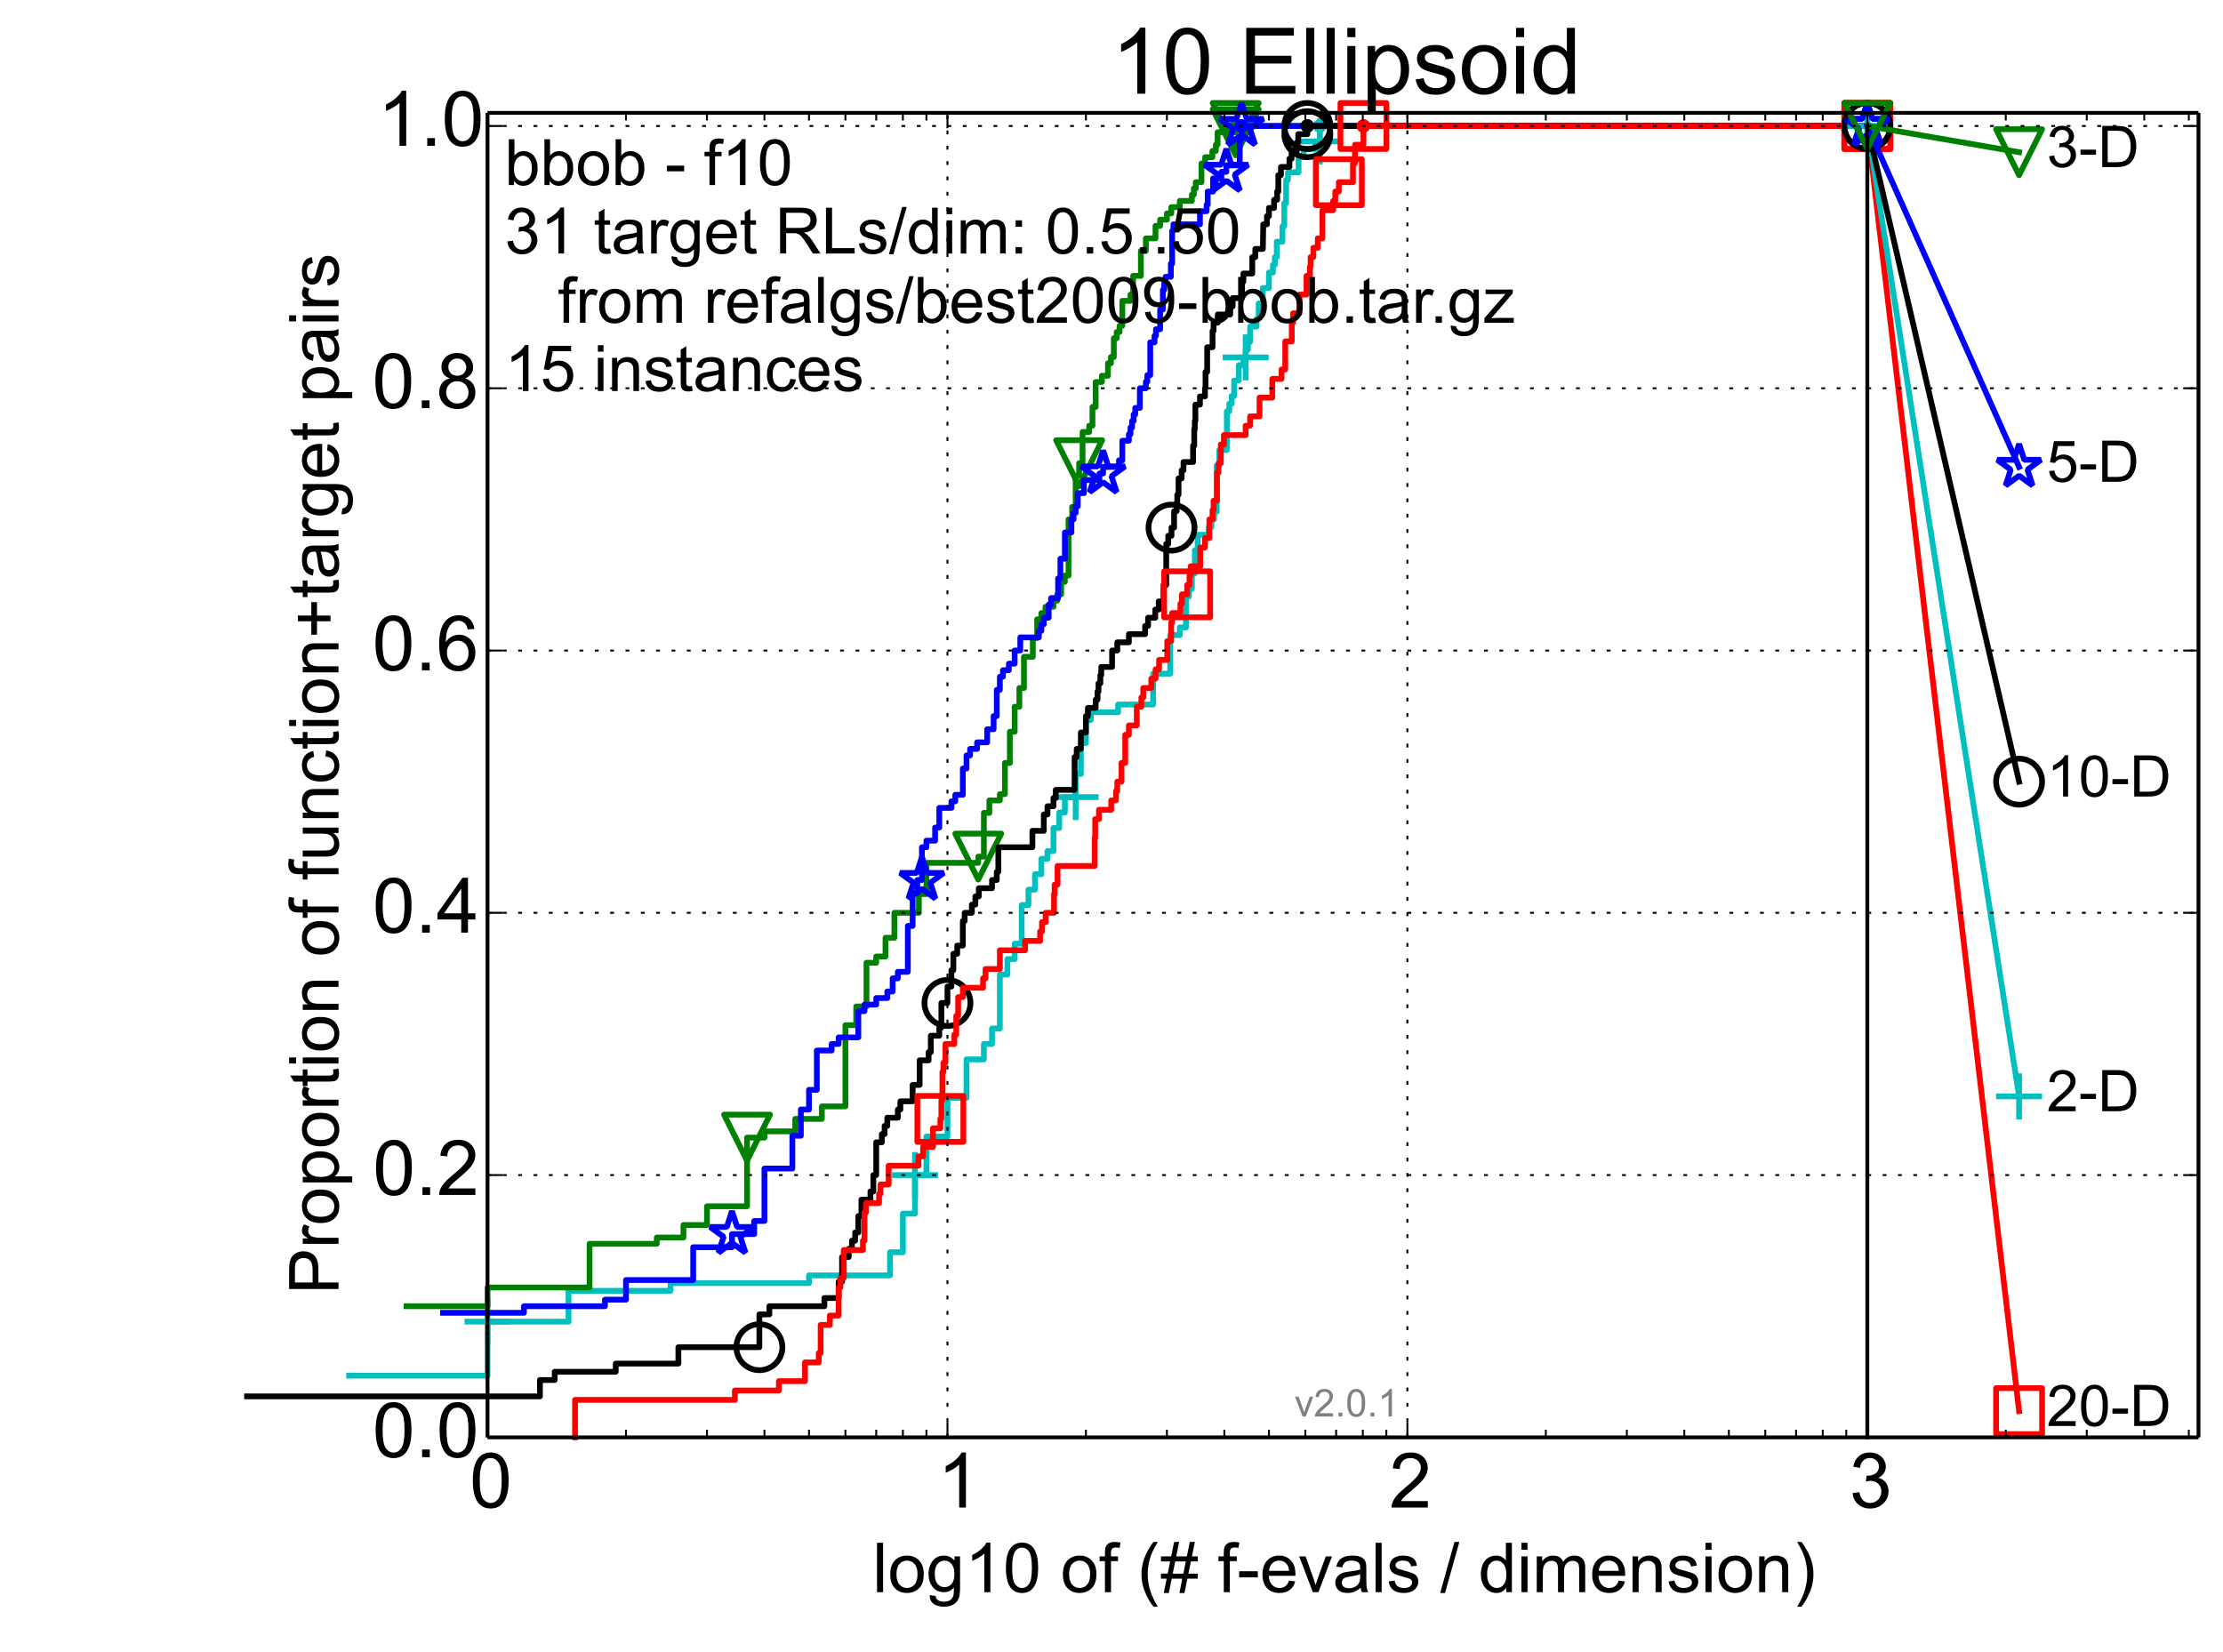 <?xml version="1.0" encoding="utf-8" standalone="no"?>
<!DOCTYPE svg PUBLIC "-//W3C//DTD SVG 1.1//EN"
  "http://www.w3.org/Graphics/SVG/1.1/DTD/svg11.dtd">
<!-- Created with matplotlib (http://matplotlib.org/) -->
<svg height="431pt" version="1.1" viewBox="0 0 580 431" width="580pt" xmlns="http://www.w3.org/2000/svg" xmlns:xlink="http://www.w3.org/1999/xlink">
 <defs>
  <style type="text/css">
*{stroke-linecap:butt;stroke-linejoin:round;}
  </style>
 </defs>
 <g id="figure_1">
  <g id="patch_1">
   <path d="
M0 431.45
L580.8 431.45
L580.8 0
L0 0
z
" style="fill:#ffffff;"/>
  </g>
  <g id="axes_1">
   <g id="patch_2">
    <path d="
M127.2 375.05
L573.6 375.05
L573.6 29.45
L127.2 29.45
z
" style="fill:#ffffff;"/>
   </g>
   <g id="line2d_1">
    <defs>
     <path d="
M0 1.5
C0.398 1.5 0.779 1.342 1.061 1.061
C1.342 0.779 1.5 0.398 1.5 0
C1.5 -0.398 1.342 -0.779 1.061 -1.061
C0.779 -1.342 0.398 -1.5 0 -1.5
C-0.398 -1.5 -0.779 -1.342 -1.061 -1.061
C-1.342 -0.779 -1.5 -0.398 -1.5 0
C-1.5 0.398 -1.342 0.779 -1.061 1.061
C-0.779 1.342 -0.398 1.5 0 1.5
z
" id="m977c291b42" style="stroke:#00bfbf;stroke-width:0.5;"/>
    </defs>
    <g>
     <use style="fill:#00bfbf;stroke:#00bfbf;stroke-width:0.5;" x="344.347" xlink:href="#m977c291b42" y="32.872"/>
     <use style="fill:#00bfbf;stroke:#00bfbf;stroke-width:0.5;" x="344.347" xlink:href="#m977c291b42" y="32.872"/>
    </g>
   </g>
   <g id="line2d_2">
    <path d="
M91.076 358.947
L127.2 358.947
L127.2 344.858
L148.331 344.858
L148.331 336.807
L174.953 336.807
L174.953 334.794
L211.076 334.794
L211.076 332.781
L232.207 332.781
L232.207 326.742
L235.571 326.742
L235.571 316.678
L238.73 316.678
L238.73 306.614
L241.709 306.614
L241.709 296.55
L247.2 296.55
L247.2 286.486
L252.167 286.486
L252.167 276.422
L256.702 276.422
L256.702 272.397
L258.829 272.397
L258.829 268.371
L260.873 268.371
L260.873 254.281
L262.84 254.281
L262.84 250.256
L264.735 250.256
L264.735 246.23
L266.564 246.23
L266.564 236.166
L268.331 236.166
L268.331 232.14
L270.04 232.14
L270.04 228.115
L271.694 228.115
L271.694 224.089
L273.298 224.089
L273.298 222.076
L274.854 222.076
L274.854 216.038
L276.365 216.038
L276.365 212.012
L277.833 212.012
L277.833 207.987
L280.65 207.987
L280.65 201.948
L282.004 201.948
L282.004 193.897
L283.324 193.897
L283.324 187.858
L284.61 187.858
L284.61 185.846
L291.728 185.846
L291.728 183.833
L300.859 183.833
L300.859 175.782
L305.316 175.782
L305.316 165.717
L307.818 165.717
L307.818 163.705
L309.422 163.705
L309.422 155.653
L310.205 155.653
L310.205 153.641
L310.977 153.641
L310.977 149.615
L311.738 149.615
L311.738 143.576
L312.488 143.576
L312.488 139.551
L315.384 139.551
L315.384 137.538
L316.084 137.538
L316.084 135.525
L316.774 135.525
L316.774 133.512
L317.455 133.512
L317.455 121.436
L318.128 121.436
L318.128 117.41
L320.095 117.41
L320.095 107.346
L320.734 107.346
L320.734 105.333
L321.366 105.333
L321.366 103.32
L321.99 103.32
L321.99 99.295
L323.216 99.295
L323.216 95.269
L324.414 95.269
L324.414 93.256
L325.003 93.256
L325.003 91.243
L325.586 91.243
L325.586 89.231
L326.161 89.231
L326.161 85.205
L327.852 85.205
L327.852 83.192
L328.403 83.192
L328.403 79.166
L329.489 79.166
L329.489 75.141
L331.076 75.141
L331.076 71.115
L332.108 71.115
L332.108 69.102
L332.617 69.102
L332.617 67.09
L333.12 67.09
L333.12 63.064
L334.602 63.064
L334.602 59.038
L335.087 59.038
L335.087 53
L335.568 53
L335.568 46.962
L336.044 46.962
L336.044 44.949
L338.811 44.949
L338.811 40.923
L340.142 40.923
L340.142 38.91
L343.121 38.91
L343.121 36.897
L344.347 36.897
L344.347 32.872
L487.2 32.872
L487.2 32.872" style="fill:none;stroke:#00bfbf;stroke-linecap:square;stroke-width:1.5;"/>
   </g>
   <g id="line2d_3">
    <defs>
     <path d="
M-6 0
L6 0
M0 6
L0 -6" id="m3e4de746de" style="stroke:#00bfbf;stroke-width:1.5;"/>
    </defs>
    <g>
     <use style="fill:none;stroke:#00bfbf;stroke-width:1.5;" x="127.2" xlink:href="#m3e4de746de" y="344.858"/>
     <use style="fill:none;stroke:#00bfbf;stroke-width:1.5;" x="238.73" xlink:href="#m3e4de746de" y="306.614"/>
     <use style="fill:none;stroke:#00bfbf;stroke-width:1.5;" x="280.65" xlink:href="#m3e4de746de" y="207.987"/>
     <use style="fill:none;stroke:#00bfbf;stroke-width:1.5;" x="325.003" xlink:href="#m3e4de746de" y="93.256"/>
     <use style="fill:none;stroke:#00bfbf;stroke-width:1.5;" x="344.347" xlink:href="#m3e4de746de" y="36.897"/>
     <use style="fill:none;stroke:#00bfbf;stroke-width:1.5;" x="487.2" xlink:href="#m3e4de746de" y="32.872"/>
    </g>
   </g>
   <g id="line2d_4"/>
   <g id="line2d_5">
    <defs>
     <path d="
M0 1.5
C0.398 1.5 0.779 1.342 1.061 1.061
C1.342 0.779 1.5 0.398 1.5 0
C1.5 -0.398 1.342 -0.779 1.061 -1.061
C0.779 -1.342 0.398 -1.5 0 -1.5
C-0.398 -1.5 -0.779 -1.342 -1.061 -1.061
C-1.342 -0.779 -1.5 -0.398 -1.5 0
C-1.5 0.398 -1.342 0.779 -1.061 1.061
C-0.779 1.342 -0.398 1.5 0 1.5
z
" id="mb0b177905e" style="stroke:#008000;stroke-width:0.5;"/>
    </defs>
    <g>
     <use style="fill:#008000;stroke:#008000;stroke-width:0.5;" x="322.402" xlink:href="#mb0b177905e" y="32.872"/>
     <use style="fill:#008000;stroke:#008000;stroke-width:0.5;" x="322.402" xlink:href="#mb0b177905e" y="32.872"/>
    </g>
   </g>
   <g id="line2d_6">
    <path d="
M106.069 340.832
L127.2 340.832
L127.2 335.944
L153.822 335.944
L153.822 324.538
L171.357 324.538
L171.357 322.909
L178.316 322.909
L178.316 319.65
L184.455 319.65
L184.455 314.761
L194.913 314.761
L194.913 296.838
L199.447 296.838
L199.447 295.208
L207.481 295.208
L207.481 291.95
L214.44 291.95
L214.44 288.691
L220.578 288.691
L220.578 267.508
L223.396 267.508
L223.396 262.62
L226.069 262.62
L226.069 251.214
L228.612 251.214
L228.612 249.585
L231.036 249.585
L231.036 244.696
L233.353 244.696
L233.353 238.179
L239.742 238.179
L239.742 233.29
L241.709 233.29
L241.709 225.143
L255.234 225.143
L255.234 223.514
L256.702 223.514
L256.702 212.108
L258.13 212.108
L258.13 208.849
L260.873 208.849
L260.873 207.22
L262.193 207.22
L262.193 199.073
L263.48 199.073
L263.48 190.926
L264.735 190.926
L264.735 184.408
L265.962 184.408
L265.962 179.52
L267.16 179.52
L267.16 171.372
L269.476 171.372
L269.476 166.484
L270.597 166.484
L270.597 161.596
L271.694 161.596
L271.694 159.967
L272.769 159.967
L272.769 158.337
L274.854 158.337
L274.854 156.708
L275.866 156.708
L275.866 155.078
L276.859 155.078
L276.859 151.819
L277.833 151.819
L277.833 150.19
L278.789 150.19
L278.789 135.525
L279.728 135.525
L279.728 132.266
L280.65 132.266
L280.65 124.119
L281.557 124.119
L281.557 120.86
L282.448 120.86
L282.448 112.713
L284.185 112.713
L284.185 111.084
L285.032 111.084
L285.032 106.196
L285.866 106.196
L285.866 99.678
L287.495 99.678
L287.495 98.049
L289.074 98.049
L289.074 94.79
L289.847 94.79
L289.847 93.16
L290.607 93.16
L290.607 88.272
L291.357 88.272
L291.357 86.643
L292.096 86.643
L292.096 85.013
L292.825 85.013
L292.825 78.496
L294.953 78.496
L294.953 76.866
L295.643 76.866
L295.643 71.978
L297.661 71.978
L297.661 65.46
L298.964 65.46
L298.964 62.201
L301.476 62.201
L301.476 58.943
L302.688 58.943
L302.688 57.313
L304.455 57.313
L304.455 55.684
L305.6 55.684
L305.6 54.054
L307.818 54.054
L307.818 52.425
L310.977 52.425
L310.977 50.795
L311.486 50.795
L311.486 49.166
L311.989 49.166
L311.989 47.537
L313.472 47.537
L313.472 42.648
L314.437 42.648
L314.437 41.019
L316.315 41.019
L316.315 39.389
L317.229 39.389
L317.229 37.76
L317.68 37.76
L317.68 34.501
L322.402 34.501
L322.402 32.872
L487.2 32.872
L487.2 32.872" style="fill:none;stroke:#008000;stroke-linecap:square;stroke-width:1.5;"/>
   </g>
   <g id="line2d_7">
    <defs>
     <path d="
M-7.34788e-16 6
L6 -6
L-6 -6
z
" id="m397e16cd68" style="stroke:#008000;stroke-linejoin:miter;stroke-width:1.5;"/>
    </defs>
    <g>
     <use style="fill:none;stroke:#008000;stroke-linejoin:miter;stroke-width:1.5;" x="194.913" xlink:href="#m397e16cd68" y="296.838"/>
     <use style="fill:none;stroke:#008000;stroke-linejoin:miter;stroke-width:1.5;" x="255.234" xlink:href="#m397e16cd68" y="223.514"/>
     <use style="fill:none;stroke:#008000;stroke-linejoin:miter;stroke-width:1.5;" x="281.557" xlink:href="#m397e16cd68" y="120.86"/>
     <use style="fill:none;stroke:#008000;stroke-linejoin:miter;stroke-width:1.5;" x="322.402" xlink:href="#m397e16cd68" y="34.501"/>
     <use style="fill:none;stroke:#008000;stroke-linejoin:miter;stroke-width:1.5;" x="322.402" xlink:href="#m397e16cd68" y="32.872"/>
     <use style="fill:none;stroke:#008000;stroke-linejoin:miter;stroke-width:1.5;" x="487.2" xlink:href="#m397e16cd68" y="32.872"/>
    </g>
   </g>
   <g id="line2d_8"/>
   <g id="line2d_9">
    <defs>
     <path d="
M0 1.5
C0.398 1.5 0.779 1.342 1.061 1.061
C1.342 0.779 1.5 0.398 1.5 0
C1.5 -0.398 1.342 -0.779 1.061 -1.061
C0.779 -1.342 0.398 -1.5 0 -1.5
C-0.398 -1.5 -0.779 -1.342 -1.061 -1.061
C-1.342 -0.779 -1.5 -0.398 -1.5 0
C-1.5 0.398 -1.342 0.779 -1.061 1.061
C-0.779 1.342 -0.398 1.5 0 1.5
z
" id="m76a7ce5b4a" style="stroke:#0000ff;stroke-width:0.5;"/>
    </defs>
    <g>
     <use style="fill:#0000ff;stroke:#0000ff;stroke-width:0.5;" x="323.938" xlink:href="#m76a7ce5b4a" y="32.872"/>
     <use style="fill:#0000ff;stroke:#0000ff;stroke-width:0.5;" x="323.938" xlink:href="#m76a7ce5b4a" y="32.872"/>
    </g>
   </g>
   <g id="line2d_10">
    <path d="
M115.571 342.543
L136.702 342.543
L136.702 340.832
L157.833 340.832
L157.833 339.121
L163.324 339.121
L163.324 333.989
L180.859 333.989
L180.859 325.434
L190.977 325.434
L190.977 322.012
L196.774 322.012
L196.774 318.591
L199.447 318.591
L199.447 304.903
L206.731 304.903
L206.731 296.349
L208.949 296.349
L208.949 289.505
L211.076 289.505
L211.076 284.373
L213.12 284.373
L213.12 274.107
L216.983 274.107
L216.983 272.397
L218.811 272.397
L218.811 270.686
L223.942 270.686
L223.942 263.842
L225.545 263.842
L225.545 262.131
L228.612 262.131
L228.612 260.42
L231.508 260.42
L231.508 258.709
L232.898 258.709
L232.898 255.288
L234.251 255.288
L234.251 253.577
L236.858 253.577
L236.858 241.6
L238.114 241.6
L238.114 233.046
L239.34 233.046
L239.34 229.624
L240.538 229.624
L240.538 221.07
L241.709 221.07
L241.709 219.359
L243.975 219.359
L243.975 215.937
L245.073 215.937
L245.073 210.804
L248.232 210.804
L248.232 209.094
L249.244 209.094
L249.244 207.383
L251.211 207.383
L251.211 200.539
L252.167 200.539
L252.167 197.117
L253.106 197.117
L253.106 195.406
L254.935 195.406
L254.935 193.696
L257.563 193.696
L257.563 190.274
L259.244 190.274
L259.244 186.852
L260.065 186.852
L260.065 180.008
L260.873 180.008
L260.873 176.587
L261.669 176.587
L261.669 174.876
L263.225 174.876
L263.225 173.165
L264.735 173.165
L264.735 169.743
L266.203 169.743
L266.203 166.321
L271.039 166.321
L271.039 164.61
L271.694 164.61
L271.694 162.9
L272.342 162.9
L272.342 161.189
L273.613 161.189
L273.613 157.767
L274.237 157.767
L274.237 156.056
L276.066 156.056
L276.066 150.923
L276.662 150.923
L276.662 145.791
L277.833 145.791
L277.833 138.947
L279.542 138.947
L279.542 135.525
L280.099 135.525
L280.099 133.814
L280.65 133.814
L280.65 132.103
L281.196 132.103
L281.196 128.682
L282.8 128.682
L282.8 125.26
L286.85 125.26
L286.85 123.549
L287.815 123.549
L287.815 121.838
L291.949 121.838
L291.949 120.127
L292.825 120.127
L292.825 114.995
L294.534 114.995
L294.534 113.284
L294.953 113.284
L294.953 111.573
L295.368 111.573
L295.368 109.862
L295.78 109.862
L295.78 108.151
L296.189 108.151
L296.189 106.44
L297.396 106.44
L297.396 101.307
L298.964 101.307
L298.964 99.597
L299.348 99.597
L299.348 97.886
L300.109 97.886
L300.109 89.331
L301.23 89.331
L301.23 87.62
L301.598 87.62
L301.598 85.909
L302.688 85.909
L302.688 80.777
L303.402 80.777
L303.402 75.644
L303.755 75.644
L303.755 73.933
L304.106 73.933
L304.106 72.222
L305.487 72.222
L305.487 68.8
L305.826 68.8
L305.826 60.246
L306.163 60.246
L306.163 58.535
L313.08 58.535
L313.08 55.113
L314.818 55.113
L314.818 53.403
L315.102 53.403
L315.102 49.981
L316.499 49.981
L316.499 46.559
L318.66 46.559
L318.66 44.848
L319.966 44.848
L319.966 43.137
L323.458 43.137
L323.458 36.294
L323.938 36.294
L323.938 32.872
L487.2 32.872
L487.2 32.872" style="fill:none;stroke:#0000ff;stroke-linecap:square;stroke-width:1.5;"/>
   </g>
   <g id="line2d_11">
    <defs>
     <path d="
M3.67394e-16 -6
L-1.347 -1.854
L-5.706 -1.854
L-2.18 0.708
L-3.527 4.854
L-4.20996e-16 2.292
L3.527 4.854
L2.18 0.708
L5.706 -1.854
L1.347 -1.854
z
" id="m0933169453" style="stroke:#0000ff;stroke-linejoin:bevel;stroke-width:1.5;"/>
    </defs>
    <g>
     <use style="fill:none;stroke:#0000ff;stroke-linejoin:bevel;stroke-width:1.5;" x="190.977" xlink:href="#m0933169453" y="322.012"/>
     <use style="fill:none;stroke:#0000ff;stroke-linejoin:bevel;stroke-width:1.5;" x="240.538" xlink:href="#m0933169453" y="229.624"/>
     <use style="fill:none;stroke:#0000ff;stroke-linejoin:bevel;stroke-width:1.5;" x="287.815" xlink:href="#m0933169453" y="123.549"/>
     <use style="fill:none;stroke:#0000ff;stroke-linejoin:bevel;stroke-width:1.5;" x="319.966" xlink:href="#m0933169453" y="44.848"/>
     <use style="fill:none;stroke:#0000ff;stroke-linejoin:bevel;stroke-width:1.5;" x="323.938" xlink:href="#m0933169453" y="32.872"/>
     <use style="fill:none;stroke:#0000ff;stroke-linejoin:bevel;stroke-width:1.5;" x="487.2" xlink:href="#m0933169453" y="32.872"/>
    </g>
   </g>
   <g id="line2d_12"/>
   <g id="line2d_13">
    <defs>
     <path d="
M0 1.5
C0.398 1.5 0.779 1.342 1.061 1.061
C1.342 0.779 1.5 0.398 1.5 0
C1.5 -0.398 1.342 -0.779 1.061 -1.061
C0.779 -1.342 0.398 -1.5 0 -1.5
C-0.398 -1.5 -0.779 -1.342 -1.061 -1.061
C-1.342 -0.779 -1.5 -0.398 -1.5 0
C-1.5 0.398 -1.342 0.779 -1.061 1.061
C-0.779 1.342 -0.398 1.5 0 1.5
z
" id="m66763a63fb" style="stroke:#000000;stroke-width:0.5;"/>
    </defs>
    <g>
     <use style="stroke:#000000;stroke-width:0.5;" x="341.097" xlink:href="#m66763a63fb" y="32.872"/>
     <use style="stroke:#000000;stroke-width:0.5;" x="341.097" xlink:href="#m66763a63fb" y="32.872"/>
    </g>
   </g>
   <g id="line2d_14">
    <path d="
M64.455 364.357
L140.873 364.357
L140.873 360.08
L144.735 360.08
L144.735 357.941
L160.65 357.941
L160.65 355.802
L176.997 355.802
L176.997 351.525
L198.128 351.525
L198.128 342.971
L200.734 342.971
L200.734 340.832
L215.087 340.832
L215.087 338.694
L218.811 338.694
L218.811 334.416
L219.702 334.416
L219.702 328
L221.44 328
L221.44 325.862
L222.287 325.862
L222.287 323.723
L223.121 323.723
L223.121 321.585
L223.942 321.585
L223.942 317.307
L224.75 317.307
L224.75 313.03
L227.101 313.03
L227.101 310.892
L227.862 310.892
L227.862 306.614
L228.612 306.614
L228.612 298.06
L230.08 298.06
L230.08 295.921
L230.799 295.921
L230.799 293.783
L231.508 293.783
L231.508 291.644
L234.251 291.644
L234.251 289.505
L234.915 289.505
L234.915 287.367
L238.114 287.367
L238.114 283.09
L239.942 283.09
L239.942 276.674
L242.285 276.674
L242.285 274.535
L242.855 274.535
L242.855 270.258
L245.073 270.258
L245.073 268.119
L245.613 268.119
L245.613 261.703
L247.2 261.703
L247.2 257.426
L248.232 257.426
L248.232 253.149
L248.74 253.149
L248.74 248.872
L249.743 248.872
L249.743 246.733
L251.211 246.733
L251.211 240.317
L251.691 240.317
L251.691 238.179
L253.569 238.179
L253.569 236.04
L254.484 236.04
L254.484 233.901
L255.382 233.901
L255.382 231.763
L258.829 231.763
L258.829 229.624
L260.065 229.624
L260.065 227.486
L260.471 227.486
L260.471 221.07
L269.363 221.07
L269.363 216.793
L272.342 216.793
L272.342 212.515
L273.298 212.515
L273.298 210.377
L274.854 210.377
L274.854 208.238
L275.463 208.238
L275.463 206.1
L280.375 206.1
L280.375 197.545
L280.924 197.545
L280.924 195.406
L282.004 195.406
L282.004 191.129
L283.324 191.129
L283.324 186.852
L283.842 186.852
L283.842 184.713
L285.866 184.713
L285.866 182.575
L286.36 182.575
L286.36 180.436
L286.606 180.436
L286.606 178.298
L287.093 178.298
L287.093 176.159
L287.334 176.159
L287.334 174.02
L290.152 174.02
L290.152 169.743
L291.506 169.743
L291.506 167.604
L294.534 167.604
L294.534 165.466
L298.77 165.466
L298.77 163.327
L299.54 163.327
L299.54 161.189
L301.414 161.189
L301.414 159.05
L302.327 159.05
L302.327 156.911
L303.579 156.911
L303.579 152.634
L304.281 152.634
L304.281 141.941
L304.801 141.941
L304.801 139.802
L305.657 139.802
L305.657 137.664
L306.331 137.664
L306.331 133.387
L306.997 133.387
L306.997 131.248
L307.162 131.248
L307.162 129.109
L307.491 129.109
L307.491 124.832
L308.304 124.832
L308.304 122.694
L308.786 122.694
L308.786 120.555
L311.283 120.555
L311.283 116.278
L311.587 116.278
L311.587 112
L311.738 112
L311.738 109.862
L311.889 109.862
L311.889 105.585
L313.08 105.585
L313.08 103.446
L314.389 103.446
L314.389 101.307
L314.532 101.307
L314.532 97.03
L314.96 97.03
L314.96 90.614
L316.361 90.614
L316.361 86.337
L316.637 86.337
L316.637 84.198
L317.725 84.198
L317.725 82.06
L320.988 82.06
L320.988 79.921
L321.616 79.921
L321.616 77.783
L324.058 77.783
L324.058 73.505
L324.414 73.505
L324.414 71.367
L326.731 71.367
L326.731 67.09
L327.518 67.09
L327.518 64.951
L329.489 64.951
L329.596 58.535
L330.553 58.535
L330.553 56.397
L331.076 56.397
L331.076 54.258
L332.414 54.258
L332.414 52.119
L333.221 52.119
L333.221 49.981
L333.52 49.981
L333.52 45.703
L334.211 45.703
L334.211 43.565
L336.421 43.565
L336.421 41.426
L336.983 41.426
L336.983 39.288
L338.36 39.288
L338.36 37.149
L338.721 37.149
L338.721 35.01
L341.097 35.01
L341.097 32.872
L487.2 32.872
L487.2 32.872" style="fill:none;stroke:#000000;stroke-linecap:square;stroke-width:1.5;"/>
   </g>
   <g id="line2d_15">
    <defs>
     <path d="
M0 6
C1.591 6 3.117 5.368 4.243 4.243
C5.368 3.117 6 1.591 6 0
C6 -1.591 5.368 -3.117 4.243 -4.243
C3.117 -5.368 1.591 -6 0 -6
C-1.591 -6 -3.117 -5.368 -4.243 -4.243
C-5.368 -3.117 -6 -1.591 -6 0
C-6 1.591 -5.368 3.117 -4.243 4.243
C-3.117 5.368 -1.591 6 0 6
z
" id="ma42492ef9b" style="stroke:#000000;stroke-width:1.5;"/>
    </defs>
    <g>
     <use style="fill:none;stroke:#000000;stroke-width:1.5;" x="198.128" xlink:href="#ma42492ef9b" y="351.525"/>
     <use style="fill:none;stroke:#000000;stroke-width:1.5;" x="247.2" xlink:href="#ma42492ef9b" y="261.703"/>
     <use style="fill:none;stroke:#000000;stroke-width:1.5;" x="305.657" xlink:href="#ma42492ef9b" y="137.664"/>
     <use style="fill:none;stroke:#000000;stroke-width:1.5;" x="341.097" xlink:href="#ma42492ef9b" y="35.01"/>
     <use style="fill:none;stroke:#000000;stroke-width:1.5;" x="341.097" xlink:href="#ma42492ef9b" y="32.872"/>
     <use style="fill:none;stroke:#000000;stroke-width:1.5;" x="487.2" xlink:href="#ma42492ef9b" y="32.872"/>
    </g>
   </g>
   <g id="line2d_16"/>
   <g id="line2d_17">
    <defs>
     <path d="
M0 1.5
C0.398 1.5 0.779 1.342 1.061 1.061
C1.342 0.779 1.5 0.398 1.5 0
C1.5 -0.398 1.342 -0.779 1.061 -1.061
C0.779 -1.342 0.398 -1.5 0 -1.5
C-0.398 -1.5 -0.779 -1.342 -1.061 -1.061
C-1.342 -0.779 -1.5 -0.398 -1.5 0
C-1.5 0.398 -1.342 0.779 -1.061 1.061
C-0.779 1.342 -0.398 1.5 0 1.5
z
" id="ma07bdd5909" style="stroke:#ff0000;stroke-width:0.5;"/>
    </defs>
    <g>
     <use style="fill:#ff0000;stroke:#ff0000;stroke-width:0.5;" x="355.733" xlink:href="#ma07bdd5909" y="32.872"/>
     <use style="fill:#ff0000;stroke:#ff0000;stroke-width:0.5;" x="355.733" xlink:href="#ma07bdd5909" y="32.872"/>
    </g>
   </g>
   <g id="line2d_18">
    <path d="
M150.04 375.05
L150.04 365.273
L191.738 365.273
L191.738 362.829
L203.216 362.829
L203.216 360.385
L210.024 360.385
L210.024 355.497
L213.619 355.497
L213.619 353.053
L214.113 353.053
L214.113 345.72
L216.515 345.72
L216.515 343.276
L218.811 343.276
L218.811 335.944
L219.259 335.944
L219.259 333.5
L220.142 333.5
L220.142 326.167
L225.149 326.167
L225.149 323.723
L225.545 323.723
L225.545 316.391
L225.939 316.391
L225.939 313.947
L229.351 313.947
L229.351 311.503
L229.717 311.503
L229.717 309.058
L231.859 309.058
L231.859 304.17
L239.642 304.17
L239.642 301.726
L240.833 301.726
L240.833 299.282
L243.418 299.282
L243.418 294.394
L245.343 294.394
L245.343 291.95
L245.613 291.95
L245.613 287.061
L245.881 287.061
L245.881 279.729
L246.147 279.729
L246.147 277.285
L246.676 277.285
L246.676 272.397
L248.993 272.397
L248.993 269.952
L249.494 269.952
L249.494 265.064
L249.99 265.064
L249.99 260.176
L251.211 260.176
L251.211 257.732
L256.484 257.732
L256.484 255.288
L257.134 255.288
L257.134 252.843
L260.873 252.843
L260.873 247.955
L267.455 247.955
L267.455 245.511
L271.368 245.511
L271.368 243.067
L271.857 243.067
L271.857 240.623
L272.822 240.623
L272.822 238.179
L275.007 238.179
L275.007 233.29
L275.16 233.29
L275.16 230.846
L275.916 230.846
L275.916 225.958
L285.618 225.958
L285.618 218.626
L285.742 218.626
L285.742 213.737
L286.728 213.737
L286.728 211.293
L289.923 211.293
L289.923 208.849
L291.171 208.849
L291.171 206.405
L291.506 206.405
L291.506 203.961
L292.608 203.961
L292.608 199.073
L293.58 199.073
L293.58 191.74
L294.534 191.74
L294.534 189.296
L296.594 189.296
L296.594 184.408
L297.792 184.408
L297.792 181.964
L298.284 181.964
L298.284 179.52
L300.392 179.52
L300.392 177.075
L301.506 177.075
L301.506 174.631
L302.417 174.631
L302.417 172.187
L304.541 172.187
L304.541 167.299
L305.572 167.299
L305.572 162.411
L305.826 162.411
L305.826 159.967
L307.981 159.967
L307.981 157.522
L308.385 157.522
L308.385 155.078
L309.737 155.078
L309.737 152.634
L310.361 152.634
L310.361 150.19
L310.67 150.19
L310.67 147.746
L313.154 147.746
L313.154 142.858
L314.389 142.858
L314.389 140.414
L315.525 140.414
L315.525 135.525
L316.361 135.525
L316.361 133.081
L316.637 133.081
L316.637 130.637
L317.523 130.637
L317.523 123.305
L317.927 123.305
L317.927 120.86
L318.527 120.86
L318.527 115.972
L319.317 115.972
L319.317 113.528
L325.003 113.528
L325.003 111.084
L326.161 111.084
L326.161 108.64
L328.622 108.64
L328.622 103.752
L331.955 103.752
L331.955 98.863
L334.358 98.863
L334.358 96.419
L335.328 96.419
L335.328 89.087
L337.029 89.087
L337.029 84.198
L337.353 84.198
L337.353 81.754
L339.036 81.754
L339.036 76.866
L340.881 76.866
L340.881 71.978
L341.78 71.978
L341.78 69.534
L341.95 69.534
L341.95 67.09
L342.664 67.09
L342.664 64.645
L343.819 64.645
L343.819 62.201
L345.029 62.201
L345.029 54.869
L347.824 54.869
L347.824 52.425
L348.388 52.425
L348.388 49.981
L349.314 49.981
L349.314 47.537
L353 47.537
L353 42.648
L353.511 42.648
L353.545 37.76
L355.733 37.76
L355.733 32.872
L487.2 32.872
L487.2 32.872" style="fill:none;stroke:#ff0000;stroke-linecap:square;stroke-width:1.5;"/>
   </g>
   <g id="line2d_19">
    <defs>
     <path d="
M-6 6
L6 6
L6 -6
L-6 -6
z
" id="m9d489a7eec" style="stroke:#ff0000;stroke-linejoin:miter;stroke-width:1.5;"/>
    </defs>
    <g>
     <use style="fill:none;stroke:#ff0000;stroke-linejoin:miter;stroke-width:1.5;" x="245.343" xlink:href="#m9d489a7eec" y="291.95"/>
     <use style="fill:none;stroke:#ff0000;stroke-linejoin:miter;stroke-width:1.5;" x="309.737" xlink:href="#m9d489a7eec" y="155.078"/>
     <use style="fill:none;stroke:#ff0000;stroke-linejoin:miter;stroke-width:1.5;" x="349.314" xlink:href="#m9d489a7eec" y="47.537"/>
     <use style="fill:none;stroke:#ff0000;stroke-linejoin:miter;stroke-width:1.5;" x="355.733" xlink:href="#m9d489a7eec" y="32.872"/>
     <use style="fill:none;stroke:#ff0000;stroke-linejoin:miter;stroke-width:1.5;" x="487.2" xlink:href="#m9d489a7eec" y="32.872"/>
    </g>
   </g>
   <g id="line2d_20"/>
   <g id="line2d_21">
    <path d="
M487.2 32.872
L526.8 368.206" style="fill:none;stroke:#ff0000;stroke-linecap:square;stroke-width:1.5;"/>
    <g>
     <use style="fill:none;stroke:#ff0000;stroke-linejoin:miter;stroke-width:1.5;" x="487.2" xlink:href="#m9d489a7eec" y="32.872"/>
     <use style="fill:none;stroke:#ff0000;stroke-linejoin:miter;stroke-width:1.5;" x="526.8" xlink:href="#m9d489a7eec" y="368.206"/>
    </g>
   </g>
   <g id="line2d_22">
    <path d="
M487.2 32.872
L526.8 286.084" style="fill:none;stroke:#00bfbf;stroke-linecap:square;stroke-width:1.5;"/>
    <g>
     <use style="fill:none;stroke:#00bfbf;stroke-width:1.5;" x="487.2" xlink:href="#m3e4de746de" y="32.872"/>
     <use style="fill:none;stroke:#00bfbf;stroke-width:1.5;" x="526.8" xlink:href="#m3e4de746de" y="286.084"/>
    </g>
   </g>
   <g id="line2d_23">
    <path d="
M487.2 32.872
L526.8 203.961" style="fill:none;stroke:#000000;stroke-linecap:square;stroke-width:1.5;"/>
    <g>
     <use style="fill:none;stroke:#000000;stroke-width:1.5;" x="487.2" xlink:href="#ma42492ef9b" y="32.872"/>
     <use style="fill:none;stroke:#000000;stroke-width:1.5;" x="526.8" xlink:href="#ma42492ef9b" y="203.961"/>
    </g>
   </g>
   <g id="line2d_24">
    <path d="
M487.2 32.872
L526.8 121.838" style="fill:none;stroke:#0000ff;stroke-linecap:square;stroke-width:1.5;"/>
    <g>
     <use style="fill:none;stroke:#0000ff;stroke-linejoin:bevel;stroke-width:1.5;" x="487.2" xlink:href="#m0933169453" y="32.872"/>
     <use style="fill:none;stroke:#0000ff;stroke-linejoin:bevel;stroke-width:1.5;" x="526.8" xlink:href="#m0933169453" y="121.838"/>
    </g>
   </g>
   <g id="line2d_25">
    <path d="
M487.2 32.872
L526.8 39.715" style="fill:none;stroke:#008000;stroke-linecap:square;stroke-width:1.5;"/>
    <g>
     <use style="fill:none;stroke:#008000;stroke-linejoin:miter;stroke-width:1.5;" x="487.2" xlink:href="#m397e16cd68" y="32.872"/>
     <use style="fill:none;stroke:#008000;stroke-linejoin:miter;stroke-width:1.5;" x="526.8" xlink:href="#m397e16cd68" y="39.715"/>
    </g>
   </g>
   <g id="line2d_26">
    <path d="
M487.2 375.05
L487.2 32.872" style="fill:none;stroke:#000000;stroke-linecap:square;"/>
   </g>
   <g id="matplotlib.axis_1">
    <g id="xtick_1">
     <g id="line2d_27">
      <path clip-path="url(#p48ff6eeaf1)" d="
M127.2 375.05
L127.2 29.45" style="fill:none;stroke:#000000;stroke-dasharray:1,3;stroke-dashoffset:0.0;stroke-width:0.5;"/>
     </g>
     <g id="line2d_28">
      <defs>
       <path d="
M0 0
L0 -4" id="m93b0483c22" style="stroke:#000000;stroke-width:0.5;"/>
      </defs>
      <g>
       <use style="stroke:#000000;stroke-width:0.5;" x="127.2" xlink:href="#m93b0483c22" y="375.05"/>
      </g>
     </g>
     <g id="line2d_29">
      <defs>
       <path d="
M0 0
L0 4" id="m741efc42ff" style="stroke:#000000;stroke-width:0.5;"/>
      </defs>
      <g>
       <use style="stroke:#000000;stroke-width:0.5;" x="127.2" xlink:href="#m741efc42ff" y="29.45"/>
      </g>
     </g>
     <g id="text_1">
      <!-- 0 -->
      <defs>
       <path d="
M4.156 35.297
Q4.156 48 6.766 55.734
Q9.375 63.484 14.516 67.672
Q19.672 71.875 27.484 71.875
Q33.25 71.875 37.594 69.547
Q41.938 67.234 44.766 62.859
Q47.609 58.5 49.219 52.219
Q50.828 45.953 50.828 35.297
Q50.828 22.703 48.234 14.969
Q45.656 7.234 40.5 3
Q35.359 -1.219 27.484 -1.219
Q17.141 -1.219 11.234 6.203
Q4.156 15.141 4.156 35.297
M13.188 35.297
Q13.188 17.672 17.312 11.828
Q21.438 6 27.484 6
Q33.547 6 37.672 11.859
Q41.797 17.719 41.797 35.297
Q41.797 52.984 37.672 58.781
Q33.547 64.594 27.391 64.594
Q21.344 64.594 17.719 59.469
Q13.188 52.938 13.188 35.297" id="ArialMT-30"/>
      </defs>
      <g transform="translate(122.533 393.366)scale(0.2 -0.2)">
       <use xlink:href="#ArialMT-30"/>
      </g>
     </g>
    </g>
    <g id="xtick_2">
     <g id="line2d_30">
      <path clip-path="url(#p48ff6eeaf1)" d="
M247.2 375.05
L247.2 29.45" style="fill:none;stroke:#000000;stroke-dasharray:1,3;stroke-dashoffset:0.0;stroke-width:0.5;"/>
     </g>
     <g id="line2d_31">
      <g>
       <use style="stroke:#000000;stroke-width:0.5;" x="247.2" xlink:href="#m93b0483c22" y="375.05"/>
      </g>
     </g>
     <g id="line2d_32">
      <g>
       <use style="stroke:#000000;stroke-width:0.5;" x="247.2" xlink:href="#m741efc42ff" y="29.45"/>
      </g>
     </g>
     <g id="text_2">
      <!-- 1 -->
      <defs>
       <path d="
M37.25 0
L28.469 0
L28.469 56
Q25.297 52.984 20.141 49.953
Q14.984 46.922 10.891 45.406
L10.891 53.906
Q18.266 57.375 23.781 62.297
Q29.297 67.234 31.594 71.875
L37.25 71.875
z
" id="ArialMT-31"/>
      </defs>
      <g transform="translate(244.564 393.366)scale(0.2 -0.2)">
       <use xlink:href="#ArialMT-31"/>
      </g>
     </g>
    </g>
    <g id="xtick_3">
     <g id="line2d_33">
      <path clip-path="url(#p48ff6eeaf1)" d="
M367.2 375.05
L367.2 29.45" style="fill:none;stroke:#000000;stroke-dasharray:1,3;stroke-dashoffset:0.0;stroke-width:0.5;"/>
     </g>
     <g id="line2d_34">
      <g>
       <use style="stroke:#000000;stroke-width:0.5;" x="367.2" xlink:href="#m93b0483c22" y="375.05"/>
      </g>
     </g>
     <g id="line2d_35">
      <g>
       <use style="stroke:#000000;stroke-width:0.5;" x="367.2" xlink:href="#m741efc42ff" y="29.45"/>
      </g>
     </g>
     <g id="text_3">
      <!-- 2 -->
      <defs>
       <path d="
M50.344 8.453
L50.344 0
L3.031 0
Q2.938 3.172 4.047 6.109
Q5.859 10.938 9.828 15.625
Q13.812 20.312 21.344 26.469
Q33.016 36.031 37.109 41.625
Q41.219 47.219 41.219 52.203
Q41.219 57.422 37.469 61
Q33.734 64.594 27.734 64.594
Q21.391 64.594 17.578 60.781
Q13.766 56.984 13.719 50.25
L4.688 51.172
Q5.609 61.281 11.656 66.578
Q17.719 71.875 27.938 71.875
Q38.234 71.875 44.234 66.156
Q50.25 60.453 50.25 52
Q50.25 47.703 48.484 43.547
Q46.734 39.406 42.656 34.812
Q38.578 30.219 29.109 22.219
Q21.188 15.578 18.938 13.203
Q16.703 10.844 15.234 8.453
z
" id="ArialMT-32"/>
      </defs>
      <g transform="translate(362.459 393.366)scale(0.2 -0.2)">
       <use xlink:href="#ArialMT-32"/>
      </g>
     </g>
    </g>
    <g id="xtick_4">
     <g id="line2d_36">
      <path clip-path="url(#p48ff6eeaf1)" d="
M487.2 375.05
L487.2 29.45" style="fill:none;stroke:#000000;stroke-dasharray:1,3;stroke-dashoffset:0.0;stroke-width:0.5;"/>
     </g>
     <g id="line2d_37">
      <g>
       <use style="stroke:#000000;stroke-width:0.5;" x="487.2" xlink:href="#m93b0483c22" y="375.05"/>
      </g>
     </g>
     <g id="line2d_38">
      <g>
       <use style="stroke:#000000;stroke-width:0.5;" x="487.2" xlink:href="#m741efc42ff" y="29.45"/>
      </g>
     </g>
     <g id="text_4">
      <!-- 3 -->
      <defs>
       <path d="
M4.203 18.891
L12.984 20.062
Q14.5 12.594 18.141 9.297
Q21.781 6 27 6
Q33.203 6 37.469 10.297
Q41.75 14.594 41.75 20.953
Q41.75 27 37.797 30.922
Q33.844 34.859 27.734 34.859
Q25.25 34.859 21.531 33.891
L22.516 41.609
Q23.391 41.5 23.922 41.5
Q29.547 41.5 34.031 44.422
Q38.531 47.359 38.531 53.469
Q38.531 58.297 35.25 61.469
Q31.984 64.656 26.812 64.656
Q21.688 64.656 18.266 61.422
Q14.844 58.203 13.875 51.766
L5.078 53.328
Q6.688 62.156 12.391 67.016
Q18.109 71.875 26.609 71.875
Q32.469 71.875 37.391 69.359
Q42.328 66.844 44.938 62.5
Q47.562 58.156 47.562 53.266
Q47.562 48.641 45.062 44.828
Q42.578 41.016 37.703 38.766
Q44.047 37.312 47.562 32.688
Q51.078 28.078 51.078 21.141
Q51.078 11.766 44.234 5.25
Q37.406 -1.266 26.953 -1.266
Q17.531 -1.266 11.297 4.344
Q5.078 9.969 4.203 18.891" id="ArialMT-33"/>
      </defs>
      <g transform="translate(482.512 393.366)scale(0.2 -0.2)">
       <use xlink:href="#ArialMT-33"/>
      </g>
     </g>
    </g>
    <g id="xtick_5">
     <g id="line2d_39">
      <defs>
       <path d="
M0 0
L0 -2" id="m177f7580d0" style="stroke:#000000;stroke-width:0.5;"/>
      </defs>
      <g>
       <use style="stroke:#000000;stroke-width:0.5;" x="163.324" xlink:href="#m177f7580d0" y="375.05"/>
      </g>
     </g>
     <g id="line2d_40">
      <defs>
       <path d="
M0 0
L0 2" id="m5284c7e2a0" style="stroke:#000000;stroke-width:0.5;"/>
      </defs>
      <g>
       <use style="stroke:#000000;stroke-width:0.5;" x="163.324" xlink:href="#m5284c7e2a0" y="29.45"/>
      </g>
     </g>
    </g>
    <g id="xtick_6">
     <g id="line2d_41">
      <g>
       <use style="stroke:#000000;stroke-width:0.5;" x="184.455" xlink:href="#m177f7580d0" y="375.05"/>
      </g>
     </g>
     <g id="line2d_42">
      <g>
       <use style="stroke:#000000;stroke-width:0.5;" x="184.455" xlink:href="#m5284c7e2a0" y="29.45"/>
      </g>
     </g>
    </g>
    <g id="xtick_7">
     <g id="line2d_43">
      <g>
       <use style="stroke:#000000;stroke-width:0.5;" x="199.447" xlink:href="#m177f7580d0" y="375.05"/>
      </g>
     </g>
     <g id="line2d_44">
      <g>
       <use style="stroke:#000000;stroke-width:0.5;" x="199.447" xlink:href="#m5284c7e2a0" y="29.45"/>
      </g>
     </g>
    </g>
    <g id="xtick_8">
     <g id="line2d_45">
      <g>
       <use style="stroke:#000000;stroke-width:0.5;" x="211.076" xlink:href="#m177f7580d0" y="375.05"/>
      </g>
     </g>
     <g id="line2d_46">
      <g>
       <use style="stroke:#000000;stroke-width:0.5;" x="211.076" xlink:href="#m5284c7e2a0" y="29.45"/>
      </g>
     </g>
    </g>
    <g id="xtick_9">
     <g id="line2d_47">
      <g>
       <use style="stroke:#000000;stroke-width:0.5;" x="220.578" xlink:href="#m177f7580d0" y="375.05"/>
      </g>
     </g>
     <g id="line2d_48">
      <g>
       <use style="stroke:#000000;stroke-width:0.5;" x="220.578" xlink:href="#m5284c7e2a0" y="29.45"/>
      </g>
     </g>
    </g>
    <g id="xtick_10">
     <g id="line2d_49">
      <g>
       <use style="stroke:#000000;stroke-width:0.5;" x="228.612" xlink:href="#m177f7580d0" y="375.05"/>
      </g>
     </g>
     <g id="line2d_50">
      <g>
       <use style="stroke:#000000;stroke-width:0.5;" x="228.612" xlink:href="#m5284c7e2a0" y="29.45"/>
      </g>
     </g>
    </g>
    <g id="xtick_11">
     <g id="line2d_51">
      <g>
       <use style="stroke:#000000;stroke-width:0.5;" x="235.571" xlink:href="#m177f7580d0" y="375.05"/>
      </g>
     </g>
     <g id="line2d_52">
      <g>
       <use style="stroke:#000000;stroke-width:0.5;" x="235.571" xlink:href="#m5284c7e2a0" y="29.45"/>
      </g>
     </g>
    </g>
    <g id="xtick_12">
     <g id="line2d_53">
      <g>
       <use style="stroke:#000000;stroke-width:0.5;" x="241.709" xlink:href="#m177f7580d0" y="375.05"/>
      </g>
     </g>
     <g id="line2d_54">
      <g>
       <use style="stroke:#000000;stroke-width:0.5;" x="241.709" xlink:href="#m5284c7e2a0" y="29.45"/>
      </g>
     </g>
    </g>
    <g id="xtick_13">
     <g id="line2d_55">
      <g>
       <use style="stroke:#000000;stroke-width:0.5;" x="283.324" xlink:href="#m177f7580d0" y="375.05"/>
      </g>
     </g>
     <g id="line2d_56">
      <g>
       <use style="stroke:#000000;stroke-width:0.5;" x="283.324" xlink:href="#m5284c7e2a0" y="29.45"/>
      </g>
     </g>
    </g>
    <g id="xtick_14">
     <g id="line2d_57">
      <g>
       <use style="stroke:#000000;stroke-width:0.5;" x="304.455" xlink:href="#m177f7580d0" y="375.05"/>
      </g>
     </g>
     <g id="line2d_58">
      <g>
       <use style="stroke:#000000;stroke-width:0.5;" x="304.455" xlink:href="#m5284c7e2a0" y="29.45"/>
      </g>
     </g>
    </g>
    <g id="xtick_15">
     <g id="line2d_59">
      <g>
       <use style="stroke:#000000;stroke-width:0.5;" x="319.447" xlink:href="#m177f7580d0" y="375.05"/>
      </g>
     </g>
     <g id="line2d_60">
      <g>
       <use style="stroke:#000000;stroke-width:0.5;" x="319.447" xlink:href="#m5284c7e2a0" y="29.45"/>
      </g>
     </g>
    </g>
    <g id="xtick_16">
     <g id="line2d_61">
      <g>
       <use style="stroke:#000000;stroke-width:0.5;" x="331.076" xlink:href="#m177f7580d0" y="375.05"/>
      </g>
     </g>
     <g id="line2d_62">
      <g>
       <use style="stroke:#000000;stroke-width:0.5;" x="331.076" xlink:href="#m5284c7e2a0" y="29.45"/>
      </g>
     </g>
    </g>
    <g id="xtick_17">
     <g id="line2d_63">
      <g>
       <use style="stroke:#000000;stroke-width:0.5;" x="340.578" xlink:href="#m177f7580d0" y="375.05"/>
      </g>
     </g>
     <g id="line2d_64">
      <g>
       <use style="stroke:#000000;stroke-width:0.5;" x="340.578" xlink:href="#m5284c7e2a0" y="29.45"/>
      </g>
     </g>
    </g>
    <g id="xtick_18">
     <g id="line2d_65">
      <g>
       <use style="stroke:#000000;stroke-width:0.5;" x="348.612" xlink:href="#m177f7580d0" y="375.05"/>
      </g>
     </g>
     <g id="line2d_66">
      <g>
       <use style="stroke:#000000;stroke-width:0.5;" x="348.612" xlink:href="#m5284c7e2a0" y="29.45"/>
      </g>
     </g>
    </g>
    <g id="xtick_19">
     <g id="line2d_67">
      <g>
       <use style="stroke:#000000;stroke-width:0.5;" x="355.571" xlink:href="#m177f7580d0" y="375.05"/>
      </g>
     </g>
     <g id="line2d_68">
      <g>
       <use style="stroke:#000000;stroke-width:0.5;" x="355.571" xlink:href="#m5284c7e2a0" y="29.45"/>
      </g>
     </g>
    </g>
    <g id="xtick_20">
     <g id="line2d_69">
      <g>
       <use style="stroke:#000000;stroke-width:0.5;" x="361.709" xlink:href="#m177f7580d0" y="375.05"/>
      </g>
     </g>
     <g id="line2d_70">
      <g>
       <use style="stroke:#000000;stroke-width:0.5;" x="361.709" xlink:href="#m5284c7e2a0" y="29.45"/>
      </g>
     </g>
    </g>
    <g id="xtick_21">
     <g id="line2d_71">
      <g>
       <use style="stroke:#000000;stroke-width:0.5;" x="403.324" xlink:href="#m177f7580d0" y="375.05"/>
      </g>
     </g>
     <g id="line2d_72">
      <g>
       <use style="stroke:#000000;stroke-width:0.5;" x="403.324" xlink:href="#m5284c7e2a0" y="29.45"/>
      </g>
     </g>
    </g>
    <g id="xtick_22">
     <g id="line2d_73">
      <g>
       <use style="stroke:#000000;stroke-width:0.5;" x="424.455" xlink:href="#m177f7580d0" y="375.05"/>
      </g>
     </g>
     <g id="line2d_74">
      <g>
       <use style="stroke:#000000;stroke-width:0.5;" x="424.455" xlink:href="#m5284c7e2a0" y="29.45"/>
      </g>
     </g>
    </g>
    <g id="xtick_23">
     <g id="line2d_75">
      <g>
       <use style="stroke:#000000;stroke-width:0.5;" x="439.447" xlink:href="#m177f7580d0" y="375.05"/>
      </g>
     </g>
     <g id="line2d_76">
      <g>
       <use style="stroke:#000000;stroke-width:0.5;" x="439.447" xlink:href="#m5284c7e2a0" y="29.45"/>
      </g>
     </g>
    </g>
    <g id="xtick_24">
     <g id="line2d_77">
      <g>
       <use style="stroke:#000000;stroke-width:0.5;" x="451.076" xlink:href="#m177f7580d0" y="375.05"/>
      </g>
     </g>
     <g id="line2d_78">
      <g>
       <use style="stroke:#000000;stroke-width:0.5;" x="451.076" xlink:href="#m5284c7e2a0" y="29.45"/>
      </g>
     </g>
    </g>
    <g id="xtick_25">
     <g id="line2d_79">
      <g>
       <use style="stroke:#000000;stroke-width:0.5;" x="460.578" xlink:href="#m177f7580d0" y="375.05"/>
      </g>
     </g>
     <g id="line2d_80">
      <g>
       <use style="stroke:#000000;stroke-width:0.5;" x="460.578" xlink:href="#m5284c7e2a0" y="29.45"/>
      </g>
     </g>
    </g>
    <g id="xtick_26">
     <g id="line2d_81">
      <g>
       <use style="stroke:#000000;stroke-width:0.5;" x="468.612" xlink:href="#m177f7580d0" y="375.05"/>
      </g>
     </g>
     <g id="line2d_82">
      <g>
       <use style="stroke:#000000;stroke-width:0.5;" x="468.612" xlink:href="#m5284c7e2a0" y="29.45"/>
      </g>
     </g>
    </g>
    <g id="xtick_27">
     <g id="line2d_83">
      <g>
       <use style="stroke:#000000;stroke-width:0.5;" x="475.571" xlink:href="#m177f7580d0" y="375.05"/>
      </g>
     </g>
     <g id="line2d_84">
      <g>
       <use style="stroke:#000000;stroke-width:0.5;" x="475.571" xlink:href="#m5284c7e2a0" y="29.45"/>
      </g>
     </g>
    </g>
    <g id="xtick_28">
     <g id="line2d_85">
      <g>
       <use style="stroke:#000000;stroke-width:0.5;" x="481.709" xlink:href="#m177f7580d0" y="375.05"/>
      </g>
     </g>
     <g id="line2d_86">
      <g>
       <use style="stroke:#000000;stroke-width:0.5;" x="481.709" xlink:href="#m5284c7e2a0" y="29.45"/>
      </g>
     </g>
    </g>
    <g id="xtick_29">
     <g id="line2d_87">
      <g>
       <use style="stroke:#000000;stroke-width:0.5;" x="523.324" xlink:href="#m177f7580d0" y="375.05"/>
      </g>
     </g>
     <g id="line2d_88">
      <g>
       <use style="stroke:#000000;stroke-width:0.5;" x="523.324" xlink:href="#m5284c7e2a0" y="29.45"/>
      </g>
     </g>
    </g>
    <g id="xtick_30">
     <g id="line2d_89">
      <g>
       <use style="stroke:#000000;stroke-width:0.5;" x="544.455" xlink:href="#m177f7580d0" y="375.05"/>
      </g>
     </g>
     <g id="line2d_90">
      <g>
       <use style="stroke:#000000;stroke-width:0.5;" x="544.455" xlink:href="#m5284c7e2a0" y="29.45"/>
      </g>
     </g>
    </g>
    <g id="xtick_31">
     <g id="line2d_91">
      <g>
       <use style="stroke:#000000;stroke-width:0.5;" x="559.447" xlink:href="#m177f7580d0" y="375.05"/>
      </g>
     </g>
     <g id="line2d_92">
      <g>
       <use style="stroke:#000000;stroke-width:0.5;" x="559.447" xlink:href="#m5284c7e2a0" y="29.45"/>
      </g>
     </g>
    </g>
    <g id="xtick_32">
     <g id="line2d_93">
      <g>
       <use style="stroke:#000000;stroke-width:0.5;" x="571.076" xlink:href="#m177f7580d0" y="375.05"/>
      </g>
     </g>
     <g id="line2d_94">
      <g>
       <use style="stroke:#000000;stroke-width:0.5;" x="571.076" xlink:href="#m5284c7e2a0" y="29.45"/>
      </g>
     </g>
    </g>
    <g id="text_5">
     <!-- log10 of (# f-evals / dimension) -->
     <defs>
      <path d="
M12.359 -21.047
L6.062 -21.047
Q20.656 2.391 20.656 25.875
Q20.656 35.062 18.562 44.094
Q16.891 51.422 13.922 58.156
Q12.016 62.547 6.062 72.797
L12.359 72.797
Q21.531 60.547 25.922 48.188
Q29.688 37.547 29.688 25.922
Q29.688 12.75 24.625 0.438
Q19.578 -11.859 12.359 -21.047" id="ArialMT-29"/>
      <path d="
M40.438 6.391
Q35.547 2.25 31.031 0.531
Q26.516 -1.172 21.344 -1.172
Q12.797 -1.172 8.203 3
Q3.609 7.172 3.609 13.672
Q3.609 17.484 5.344 20.625
Q7.078 23.781 9.891 25.688
Q12.703 27.594 16.219 28.562
Q18.797 29.25 24.031 29.891
Q34.672 31.156 39.703 32.906
Q39.75 34.719 39.75 35.203
Q39.75 40.578 37.25 42.781
Q33.891 45.75 27.25 45.75
Q21.047 45.75 18.094 43.578
Q15.141 41.406 13.719 35.891
L5.125 37.062
Q6.297 42.578 8.984 45.969
Q11.672 49.359 16.75 51.188
Q21.828 53.031 28.516 53.031
Q35.156 53.031 39.297 51.469
Q43.453 49.906 45.406 47.531
Q47.359 45.172 48.141 41.547
Q48.578 39.312 48.578 33.453
L48.578 21.734
Q48.578 9.469 49.141 6.219
Q49.703 2.984 51.375 0
L42.188 0
Q40.828 2.734 40.438 6.391
M39.703 26.031
Q34.906 24.078 25.344 22.703
Q19.922 21.922 17.672 20.938
Q15.438 19.969 14.203 18.094
Q12.984 16.219 12.984 13.922
Q12.984 10.406 15.641 8.062
Q18.312 5.719 23.438 5.719
Q28.516 5.719 32.469 7.938
Q36.422 10.156 38.281 14.016
Q39.703 17 39.703 22.797
z
" id="ArialMT-61"/>
      <path d="
M4.984 -4.297
L13.531 -5.562
Q14.062 -9.516 16.5 -11.328
Q19.781 -13.766 25.438 -13.766
Q31.547 -13.766 34.859 -11.328
Q38.188 -8.891 39.359 -4.5
Q40.047 -1.812 39.984 6.781
Q34.234 0 25.641 0
Q14.938 0 9.078 7.719
Q3.219 15.438 3.219 26.219
Q3.219 33.641 5.906 39.906
Q8.594 46.188 13.688 49.609
Q18.797 53.031 25.688 53.031
Q34.859 53.031 40.828 45.609
L40.828 51.859
L48.922 51.859
L48.922 7.031
Q48.922 -5.078 46.453 -10.125
Q44 -15.188 38.641 -18.109
Q33.297 -21.047 25.484 -21.047
Q16.219 -21.047 10.5 -16.875
Q4.781 -12.703 4.984 -4.297
M12.25 26.859
Q12.25 16.656 16.297 11.969
Q20.359 7.281 26.469 7.281
Q32.516 7.281 36.609 11.938
Q40.719 16.609 40.719 26.562
Q40.719 36.078 36.5 40.906
Q32.281 45.75 26.312 45.75
Q20.453 45.75 16.344 40.984
Q12.25 36.234 12.25 26.859" id="ArialMT-67"/>
      <path d="
M8.688 0
L8.688 45.016
L0.922 45.016
L0.922 51.859
L8.688 51.859
L8.688 57.375
Q8.688 62.594 9.625 65.141
Q10.891 68.562 14.078 70.672
Q17.281 72.797 23.047 72.797
Q26.766 72.797 31.25 71.922
L29.938 64.266
Q27.203 64.75 24.75 64.75
Q20.75 64.75 19.094 63.031
Q17.438 61.328 17.438 56.641
L17.438 51.859
L27.547 51.859
L27.547 45.016
L17.438 45.016
L17.438 0
z
" id="ArialMT-66"/>
      <path d="
M42.094 16.703
L51.172 15.578
Q49.031 7.625 43.219 3.219
Q37.406 -1.172 28.375 -1.172
Q17 -1.172 10.328 5.828
Q3.656 12.844 3.656 25.484
Q3.656 38.578 10.391 45.797
Q17.141 53.031 27.875 53.031
Q38.281 53.031 44.875 45.953
Q51.469 38.875 51.469 26.031
Q51.469 25.25 51.422 23.688
L12.75 23.688
Q13.234 15.141 17.578 10.594
Q21.922 6.062 28.422 6.062
Q33.25 6.062 36.672 8.594
Q40.094 11.141 42.094 16.703
M13.234 30.906
L42.188 30.906
Q41.609 37.453 38.875 40.719
Q34.672 45.797 27.984 45.797
Q21.922 45.797 17.797 41.75
Q13.672 37.703 13.234 30.906" id="ArialMT-65"/>
      <path d="
M40.234 0
L40.234 6.547
Q35.297 -1.172 25.734 -1.172
Q19.531 -1.172 14.328 2.25
Q9.125 5.672 6.266 11.797
Q3.422 17.922 3.422 25.875
Q3.422 33.641 6 39.969
Q8.594 46.297 13.766 49.656
Q18.953 53.031 25.344 53.031
Q30.031 53.031 33.688 51.047
Q37.359 49.078 39.656 45.906
L39.656 71.578
L48.391 71.578
L48.391 0
z

M12.453 25.875
Q12.453 15.922 16.641 10.984
Q20.844 6.062 26.562 6.062
Q32.328 6.062 36.344 10.766
Q40.375 15.484 40.375 25.141
Q40.375 35.797 36.266 40.766
Q32.172 45.75 26.172 45.75
Q20.312 45.75 16.375 40.969
Q12.453 36.188 12.453 25.875" id="ArialMT-64"/>
      <path d="
M0 -1.219
L20.75 72.797
L27.781 72.797
L7.078 -1.219
z
" id="ArialMT-2f"/>
      <path d="
M21 0
L1.266 51.859
L10.547 51.859
L21.688 20.797
Q23.484 15.766 25 10.359
Q26.172 14.453 28.266 20.219
L39.797 51.859
L48.828 51.859
L29.203 0
z
" id="ArialMT-76"/>
      <path d="
M3.172 21.484
L3.172 30.328
L30.172 30.328
L30.172 21.484
z
" id="ArialMT-2d"/>
      <path d="
M6.594 0
L6.594 51.859
L14.453 51.859
L14.453 44.578
Q16.891 48.391 20.938 50.703
Q25 53.031 30.172 53.031
Q35.938 53.031 39.625 50.641
Q43.312 48.25 44.828 43.953
Q50.984 53.031 60.844 53.031
Q68.562 53.031 72.703 48.75
Q76.859 44.484 76.859 35.594
L76.859 0
L68.109 0
L68.109 32.672
Q68.109 37.938 67.25 40.25
Q66.406 42.578 64.156 43.984
Q61.922 45.406 58.891 45.406
Q53.422 45.406 49.797 41.766
Q46.188 38.141 46.188 30.125
L46.188 0
L37.406 0
L37.406 33.688
Q37.406 39.547 35.25 42.469
Q33.109 45.406 28.219 45.406
Q24.516 45.406 21.359 43.453
Q18.219 41.5 16.797 37.734
Q15.375 33.984 15.375 26.906
L15.375 0
z
" id="ArialMT-6d"/>
      <path d="
M3.078 15.484
L11.766 16.844
Q12.5 11.625 15.844 8.844
Q19.188 6.062 25.203 6.062
Q31.25 6.062 34.172 8.516
Q37.109 10.984 37.109 14.312
Q37.109 17.281 34.516 19
Q32.719 20.172 25.531 21.969
Q15.875 24.422 12.141 26.203
Q8.406 27.984 6.469 31.125
Q4.547 34.281 4.547 38.094
Q4.547 41.547 6.125 44.5
Q7.719 47.469 10.453 49.422
Q12.5 50.922 16.031 51.969
Q19.578 53.031 23.641 53.031
Q29.734 53.031 34.344 51.266
Q38.969 49.516 41.156 46.5
Q43.359 43.5 44.188 38.484
L35.594 37.312
Q35.016 41.312 32.203 43.547
Q29.391 45.797 24.266 45.797
Q18.219 45.797 15.625 43.797
Q13.031 41.797 13.031 39.109
Q13.031 37.406 14.109 36.031
Q15.188 34.625 17.484 33.688
Q18.797 33.203 25.25 31.453
Q34.578 28.953 38.25 27.359
Q41.938 25.781 44.031 22.75
Q46.141 19.734 46.141 15.234
Q46.141 10.844 43.578 6.953
Q41.016 3.078 36.172 0.953
Q31.344 -1.172 25.25 -1.172
Q15.141 -1.172 9.844 3.031
Q4.547 7.234 3.078 15.484" id="ArialMT-73"/>
      <path d="
M6.391 0
L6.391 71.578
L15.188 71.578
L15.188 0
z
" id="ArialMT-6c"/>
      <path d="
M3.328 25.922
Q3.328 40.328 11.328 47.266
Q18.016 53.031 27.641 53.031
Q38.328 53.031 45.109 46.016
Q51.906 39.016 51.906 26.656
Q51.906 16.656 48.906 10.906
Q45.906 5.172 40.156 2
Q34.422 -1.172 27.641 -1.172
Q16.75 -1.172 10.031 5.812
Q3.328 12.797 3.328 25.922
M12.359 25.922
Q12.359 15.969 16.703 11.016
Q21.047 6.062 27.641 6.062
Q34.188 6.062 38.531 11.031
Q42.875 16.016 42.875 26.219
Q42.875 35.844 38.5 40.797
Q34.125 45.75 27.641 45.75
Q21.047 45.75 16.703 40.812
Q12.359 35.891 12.359 25.922" id="ArialMT-6f"/>
      <path d="
M6.594 0
L6.594 51.859
L14.5 51.859
L14.5 44.484
Q20.219 53.031 31 53.031
Q35.688 53.031 39.625 51.344
Q43.562 49.656 45.516 46.922
Q47.469 44.188 48.25 40.438
Q48.734 37.984 48.734 31.891
L48.734 0
L39.938 0
L39.938 31.547
Q39.938 36.922 38.906 39.578
Q37.891 42.234 35.281 43.812
Q32.672 45.406 29.156 45.406
Q23.531 45.406 19.453 41.844
Q15.375 38.281 15.375 28.328
L15.375 0
z
" id="ArialMT-6e"/>
      <path d="
M23.391 -21.047
Q16.109 -11.859 11.078 0.438
Q6.062 12.75 6.062 25.922
Q6.062 37.547 9.812 48.188
Q14.203 60.547 23.391 72.797
L29.688 72.797
Q23.781 62.641 21.875 58.297
Q18.891 51.562 17.188 44.234
Q15.094 35.109 15.094 25.875
Q15.094 2.391 29.688 -21.047
z
" id="ArialMT-28"/>
      <path d="
M5.031 -1.219
L9.281 19.578
L1.031 19.578
L1.031 26.859
L10.75 26.859
L14.359 44.578
L1.031 44.578
L1.031 51.859
L15.828 51.859
L20.062 72.797
L27.391 72.797
L23.141 51.859
L38.531 51.859
L42.781 72.797
L50.141 72.797
L45.906 51.859
L54.344 51.859
L54.344 44.578
L44.438 44.578
L40.766 26.859
L54.344 26.859
L54.344 19.578
L39.312 19.578
L35.062 -1.219
L27.734 -1.219
L31.938 19.578
L16.609 19.578
L12.359 -1.219
z

M18.062 26.859
L33.406 26.859
L37.062 44.578
L21.688 44.578
z
" id="ArialMT-23"/>
      <path d="
M6.641 61.469
L6.641 71.578
L15.438 71.578
L15.438 61.469
z

M6.641 0
L6.641 51.859
L15.438 51.859
L15.438 0
z
" id="ArialMT-69"/>
      <path id="ArialMT-20"/>
     </defs>
     <g transform="translate(227.674 415.444)scale(0.18 -0.18)">
      <use xlink:href="#ArialMT-6c"/>
      <use x="22.217" xlink:href="#ArialMT-6f"/>
      <use x="77.832" xlink:href="#ArialMT-67"/>
      <use x="133.447" xlink:href="#ArialMT-31"/>
      <use x="189.062" xlink:href="#ArialMT-30"/>
      <use x="244.678" xlink:href="#ArialMT-20"/>
      <use x="272.461" xlink:href="#ArialMT-6f"/>
      <use x="328.076" xlink:href="#ArialMT-66"/>
      <use x="355.859" xlink:href="#ArialMT-20"/>
      <use x="383.643" xlink:href="#ArialMT-28"/>
      <use x="416.943" xlink:href="#ArialMT-23"/>
      <use x="472.559" xlink:href="#ArialMT-20"/>
      <use x="500.342" xlink:href="#ArialMT-66"/>
      <use x="528.125" xlink:href="#ArialMT-2d"/>
      <use x="561.426" xlink:href="#ArialMT-65"/>
      <use x="617.041" xlink:href="#ArialMT-76"/>
      <use x="667.041" xlink:href="#ArialMT-61"/>
      <use x="722.656" xlink:href="#ArialMT-6c"/>
      <use x="744.873" xlink:href="#ArialMT-73"/>
      <use x="794.873" xlink:href="#ArialMT-20"/>
      <use x="822.656" xlink:href="#ArialMT-2f"/>
      <use x="850.439" xlink:href="#ArialMT-20"/>
      <use x="878.223" xlink:href="#ArialMT-64"/>
      <use x="933.838" xlink:href="#ArialMT-69"/>
      <use x="956.055" xlink:href="#ArialMT-6d"/>
      <use x="1039.355" xlink:href="#ArialMT-65"/>
      <use x="1094.971" xlink:href="#ArialMT-6e"/>
      <use x="1150.586" xlink:href="#ArialMT-73"/>
      <use x="1200.586" xlink:href="#ArialMT-69"/>
      <use x="1222.803" xlink:href="#ArialMT-6f"/>
      <use x="1278.418" xlink:href="#ArialMT-6e"/>
      <use x="1334.033" xlink:href="#ArialMT-29"/>
     </g>
    </g>
   </g>
   <g id="matplotlib.axis_2">
    <g id="ytick_1">
     <g id="line2d_95">
      <path clip-path="url(#p48ff6eeaf1)" d="
M127.2 375.05
L573.6 375.05" style="fill:none;stroke:#000000;stroke-dasharray:1,3;stroke-dashoffset:0.0;stroke-width:0.5;"/>
     </g>
     <g id="line2d_96">
      <defs>
       <path d="
M0 0
L4 0" id="m728421d6d4" style="stroke:#000000;stroke-width:0.5;"/>
      </defs>
      <g>
       <use style="stroke:#000000;stroke-width:0.5;" x="127.2" xlink:href="#m728421d6d4" y="375.05"/>
      </g>
     </g>
     <g id="line2d_97">
      <defs>
       <path d="
M0 0
L-4 0" id="mcb0005524f" style="stroke:#000000;stroke-width:0.5;"/>
      </defs>
      <g>
       <use style="stroke:#000000;stroke-width:0.5;" x="573.6" xlink:href="#mcb0005524f" y="375.05"/>
      </g>
     </g>
     <g id="text_6">
      <!-- 0.0 -->
      <defs>
       <path d="
M9.078 0
L9.078 10.016
L19.094 10.016
L19.094 0
z
" id="ArialMT-2e"/>
      </defs>
      <g transform="translate(97.188 380.22)scale(0.2 -0.2)">
       <use xlink:href="#ArialMT-30"/>
       <use x="55.615" xlink:href="#ArialMT-2e"/>
       <use x="83.398" xlink:href="#ArialMT-30"/>
      </g>
     </g>
    </g>
    <g id="ytick_2">
     <g id="line2d_98">
      <path clip-path="url(#p48ff6eeaf1)" d="
M127.2 306.614
L573.6 306.614" style="fill:none;stroke:#000000;stroke-dasharray:1,3;stroke-dashoffset:0.0;stroke-width:0.5;"/>
     </g>
     <g id="line2d_99">
      <g>
       <use style="stroke:#000000;stroke-width:0.5;" x="127.2" xlink:href="#m728421d6d4" y="306.614"/>
      </g>
     </g>
     <g id="line2d_100">
      <g>
       <use style="stroke:#000000;stroke-width:0.5;" x="573.6" xlink:href="#mcb0005524f" y="306.614"/>
      </g>
     </g>
     <g id="text_7">
      <!-- 0.2 -->
      <g transform="translate(97.284 311.785)scale(0.2 -0.2)">
       <use xlink:href="#ArialMT-30"/>
       <use x="55.615" xlink:href="#ArialMT-2e"/>
       <use x="83.398" xlink:href="#ArialMT-32"/>
      </g>
     </g>
    </g>
    <g id="ytick_3">
     <g id="line2d_101">
      <path clip-path="url(#p48ff6eeaf1)" d="
M127.2 238.179
L573.6 238.179" style="fill:none;stroke:#000000;stroke-dasharray:1,3;stroke-dashoffset:0.0;stroke-width:0.5;"/>
     </g>
     <g id="line2d_102">
      <g>
       <use style="stroke:#000000;stroke-width:0.5;" x="127.2" xlink:href="#m728421d6d4" y="238.179"/>
      </g>
     </g>
     <g id="line2d_103">
      <g>
       <use style="stroke:#000000;stroke-width:0.5;" x="573.6" xlink:href="#mcb0005524f" y="238.179"/>
      </g>
     </g>
     <g id="text_8">
      <!-- 0.4 -->
      <defs>
       <path d="
M32.328 0
L32.328 17.141
L1.266 17.141
L1.266 25.203
L33.938 71.578
L41.109 71.578
L41.109 25.203
L50.781 25.203
L50.781 17.141
L41.109 17.141
L41.109 0
z

M32.328 25.203
L32.328 57.469
L9.906 25.203
z
" id="ArialMT-34"/>
      </defs>
      <g transform="translate(97.197 243.349)scale(0.2 -0.2)">
       <use xlink:href="#ArialMT-30"/>
       <use x="55.615" xlink:href="#ArialMT-2e"/>
       <use x="83.398" xlink:href="#ArialMT-34"/>
      </g>
     </g>
    </g>
    <g id="ytick_4">
     <g id="line2d_104">
      <path clip-path="url(#p48ff6eeaf1)" d="
M127.2 169.743
L573.6 169.743" style="fill:none;stroke:#000000;stroke-dasharray:1,3;stroke-dashoffset:0.0;stroke-width:0.5;"/>
     </g>
     <g id="line2d_105">
      <g>
       <use style="stroke:#000000;stroke-width:0.5;" x="127.2" xlink:href="#m728421d6d4" y="169.743"/>
      </g>
     </g>
     <g id="line2d_106">
      <g>
       <use style="stroke:#000000;stroke-width:0.5;" x="573.6" xlink:href="#mcb0005524f" y="169.743"/>
      </g>
     </g>
     <g id="text_9">
      <!-- 0.6 -->
      <defs>
       <path d="
M49.75 54.047
L41.016 53.375
Q39.844 58.547 37.703 60.891
Q34.125 64.656 28.906 64.656
Q24.703 64.656 21.531 62.312
Q17.391 59.281 14.984 53.469
Q12.594 47.656 12.5 36.922
Q15.672 41.75 20.266 44.094
Q24.859 46.438 29.891 46.438
Q38.672 46.438 44.844 39.969
Q51.031 33.5 51.031 23.25
Q51.031 16.5 48.125 10.719
Q45.219 4.938 40.141 1.859
Q35.062 -1.219 28.609 -1.219
Q17.625 -1.219 10.688 6.859
Q3.766 14.938 3.766 33.5
Q3.766 54.25 11.422 63.672
Q18.109 71.875 29.438 71.875
Q37.891 71.875 43.281 67.141
Q48.688 62.406 49.75 54.047
M13.875 23.188
Q13.875 18.656 15.797 14.5
Q17.719 10.359 21.188 8.172
Q24.656 6 28.469 6
Q34.031 6 38.031 10.484
Q42.047 14.984 42.047 22.703
Q42.047 30.125 38.078 34.391
Q34.125 38.672 28.125 38.672
Q22.172 38.672 18.016 34.391
Q13.875 30.125 13.875 23.188" id="ArialMT-36"/>
      </defs>
      <g transform="translate(97.147 174.913)scale(0.2 -0.2)">
       <use xlink:href="#ArialMT-30"/>
       <use x="55.615" xlink:href="#ArialMT-2e"/>
       <use x="83.398" xlink:href="#ArialMT-36"/>
      </g>
     </g>
    </g>
    <g id="ytick_5">
     <g id="line2d_107">
      <path clip-path="url(#p48ff6eeaf1)" d="
M127.2 101.307
L573.6 101.307" style="fill:none;stroke:#000000;stroke-dasharray:1,3;stroke-dashoffset:0.0;stroke-width:0.5;"/>
     </g>
     <g id="line2d_108">
      <g>
       <use style="stroke:#000000;stroke-width:0.5;" x="127.2" xlink:href="#m728421d6d4" y="101.307"/>
      </g>
     </g>
     <g id="line2d_109">
      <g>
       <use style="stroke:#000000;stroke-width:0.5;" x="573.6" xlink:href="#mcb0005524f" y="101.307"/>
      </g>
     </g>
     <g id="text_10">
      <!-- 0.8 -->
      <defs>
       <path d="
M17.672 38.812
Q12.203 40.828 9.562 44.531
Q6.938 48.25 6.938 53.422
Q6.938 61.234 12.547 66.547
Q18.172 71.875 27.484 71.875
Q36.859 71.875 42.578 66.422
Q48.297 60.984 48.297 53.172
Q48.297 48.188 45.672 44.5
Q43.062 40.828 37.75 38.812
Q44.344 36.672 47.781 31.875
Q51.219 27.094 51.219 20.453
Q51.219 11.281 44.719 5.031
Q38.234 -1.219 27.641 -1.219
Q17.047 -1.219 10.547 5.047
Q4.047 11.328 4.047 20.703
Q4.047 27.688 7.594 32.391
Q11.141 37.109 17.672 38.812
M15.922 53.719
Q15.922 48.641 19.188 45.406
Q22.469 42.188 27.688 42.188
Q32.766 42.188 36.016 45.375
Q39.266 48.578 39.266 53.219
Q39.266 58.062 35.906 61.359
Q32.562 64.656 27.594 64.656
Q22.562 64.656 19.234 61.422
Q15.922 58.203 15.922 53.719
M13.094 20.656
Q13.094 16.891 14.875 13.375
Q16.656 9.859 20.172 7.922
Q23.688 6 27.734 6
Q34.031 6 38.125 10.047
Q42.234 14.109 42.234 20.359
Q42.234 26.703 38.016 30.859
Q33.797 35.016 27.438 35.016
Q21.234 35.016 17.156 30.906
Q13.094 26.812 13.094 20.656" id="ArialMT-38"/>
      </defs>
      <g transform="translate(97.109 106.478)scale(0.2 -0.2)">
       <use xlink:href="#ArialMT-30"/>
       <use x="55.615" xlink:href="#ArialMT-2e"/>
       <use x="83.398" xlink:href="#ArialMT-38"/>
      </g>
     </g>
    </g>
    <g id="ytick_6">
     <g id="line2d_110">
      <path clip-path="url(#p48ff6eeaf1)" d="
M127.2 32.872
L573.6 32.872" style="fill:none;stroke:#000000;stroke-dasharray:1,3;stroke-dashoffset:0.0;stroke-width:0.5;"/>
     </g>
     <g id="line2d_111">
      <g>
       <use style="stroke:#000000;stroke-width:0.5;" x="127.2" xlink:href="#m728421d6d4" y="32.872"/>
      </g>
     </g>
     <g id="line2d_112">
      <g>
       <use style="stroke:#000000;stroke-width:0.5;" x="573.6" xlink:href="#mcb0005524f" y="32.872"/>
      </g>
     </g>
     <g id="text_11">
      <!-- 1.0 -->
      <g transform="translate(98.534 38.042)scale(0.2 -0.2)">
       <use xlink:href="#ArialMT-31"/>
       <use x="55.615" xlink:href="#ArialMT-2e"/>
       <use x="83.398" xlink:href="#ArialMT-30"/>
      </g>
     </g>
    </g>
    <g id="text_12">
     <!-- Proportion of function+target pairs -->
     <defs>
      <path d="
M40.438 19
L49.078 17.875
Q47.656 8.938 41.812 3.875
Q35.984 -1.172 27.484 -1.172
Q16.844 -1.172 10.375 5.781
Q3.906 12.75 3.906 25.734
Q3.906 34.125 6.688 40.422
Q9.469 46.734 15.156 49.875
Q20.844 53.031 27.547 53.031
Q35.984 53.031 41.359 48.75
Q46.734 44.484 48.25 36.625
L39.703 35.297
Q38.484 40.531 35.375 43.156
Q32.281 45.797 27.875 45.797
Q21.234 45.797 17.078 41.031
Q12.938 36.281 12.938 25.984
Q12.938 15.531 16.938 10.797
Q20.953 6.062 27.391 6.062
Q32.562 6.062 36.031 9.234
Q39.5 12.406 40.438 19" id="ArialMT-63"/>
      <path d="
M25.781 7.859
L27.047 0.094
Q23.344 -0.688 20.406 -0.688
Q15.625 -0.688 12.984 0.828
Q10.359 2.344 9.281 4.812
Q8.203 7.281 8.203 15.188
L8.203 45.016
L1.766 45.016
L1.766 51.859
L8.203 51.859
L8.203 64.703
L16.938 69.969
L16.938 51.859
L25.781 51.859
L25.781 45.016
L16.938 45.016
L16.938 14.703
Q16.938 10.938 17.406 9.859
Q17.875 8.797 18.922 8.156
Q19.969 7.516 21.922 7.516
Q23.391 7.516 25.781 7.859" id="ArialMT-74"/>
      <path d="
M40.578 0
L40.578 7.625
Q34.516 -1.172 24.125 -1.172
Q19.531 -1.172 15.547 0.578
Q11.578 2.344 9.641 5
Q7.719 7.672 6.938 11.531
Q6.391 14.109 6.391 19.734
L6.391 51.859
L15.188 51.859
L15.188 23.094
Q15.188 16.219 15.719 13.812
Q16.547 10.359 19.234 8.375
Q21.922 6.391 25.875 6.391
Q29.828 6.391 33.297 8.422
Q36.766 10.453 38.203 13.938
Q39.656 17.438 39.656 24.078
L39.656 51.859
L48.438 51.859
L48.438 0
z
" id="ArialMT-75"/>
      <path d="
M7.719 0
L7.719 71.578
L34.719 71.578
Q41.844 71.578 45.609 70.906
Q50.875 70.016 54.438 67.547
Q58.016 65.094 60.188 60.641
Q62.359 56.203 62.359 50.875
Q62.359 41.75 56.547 35.422
Q50.734 29.109 35.547 29.109
L17.188 29.109
L17.188 0
z

M17.188 37.547
L35.688 37.547
Q44.875 37.547 48.734 40.969
Q52.594 44.391 52.594 50.594
Q52.594 55.078 50.312 58.266
Q48.047 61.469 44.344 62.5
Q41.938 63.141 35.5 63.141
L17.188 63.141
z
" id="ArialMT-50"/>
      <path d="
M6.594 -19.875
L6.594 51.859
L14.594 51.859
L14.594 45.125
Q17.438 49.078 21 51.047
Q24.562 53.031 29.641 53.031
Q36.281 53.031 41.359 49.609
Q46.438 46.188 49.016 39.953
Q51.609 33.734 51.609 26.312
Q51.609 18.359 48.75 11.984
Q45.906 5.609 40.453 2.219
Q35.016 -1.172 29 -1.172
Q24.609 -1.172 21.109 0.688
Q17.625 2.547 15.375 5.375
L15.375 -19.875
z

M14.547 25.641
Q14.547 15.625 18.594 10.844
Q22.656 6.062 28.422 6.062
Q34.281 6.062 38.453 11.016
Q42.625 15.969 42.625 26.375
Q42.625 36.281 38.547 41.203
Q34.469 46.141 28.812 46.141
Q23.188 46.141 18.859 40.891
Q14.547 35.641 14.547 25.641" id="ArialMT-70"/>
      <path d="
M25.047 11.578
L25.047 31.203
L5.562 31.203
L5.562 39.406
L25.047 39.406
L25.047 58.891
L33.344 58.891
L33.344 39.406
L52.828 39.406
L52.828 31.203
L33.344 31.203
L33.344 11.578
z
" id="ArialMT-2b"/>
      <path d="
M6.5 0
L6.5 51.859
L14.406 51.859
L14.406 44
Q17.438 49.516 20 51.266
Q22.562 53.031 25.641 53.031
Q30.078 53.031 34.672 50.203
L31.641 42.047
Q28.422 43.953 25.203 43.953
Q22.312 43.953 20.016 42.219
Q17.719 40.484 16.75 37.406
Q15.281 32.719 15.281 27.156
L15.281 0
z
" id="ArialMT-72"/>
     </defs>
     <g transform="translate(88.321 337.724)rotate(-90.0)scale(0.18 -0.18)">
      <use xlink:href="#ArialMT-50"/>
      <use x="66.699" xlink:href="#ArialMT-72"/>
      <use x="100.0" xlink:href="#ArialMT-6f"/>
      <use x="155.615" xlink:href="#ArialMT-70"/>
      <use x="211.23" xlink:href="#ArialMT-6f"/>
      <use x="266.846" xlink:href="#ArialMT-72"/>
      <use x="300.146" xlink:href="#ArialMT-74"/>
      <use x="327.93" xlink:href="#ArialMT-69"/>
      <use x="350.146" xlink:href="#ArialMT-6f"/>
      <use x="405.762" xlink:href="#ArialMT-6e"/>
      <use x="461.377" xlink:href="#ArialMT-20"/>
      <use x="489.16" xlink:href="#ArialMT-6f"/>
      <use x="544.775" xlink:href="#ArialMT-66"/>
      <use x="572.559" xlink:href="#ArialMT-20"/>
      <use x="600.342" xlink:href="#ArialMT-66"/>
      <use x="628.125" xlink:href="#ArialMT-75"/>
      <use x="683.74" xlink:href="#ArialMT-6e"/>
      <use x="739.355" xlink:href="#ArialMT-63"/>
      <use x="789.355" xlink:href="#ArialMT-74"/>
      <use x="817.139" xlink:href="#ArialMT-69"/>
      <use x="839.355" xlink:href="#ArialMT-6f"/>
      <use x="894.971" xlink:href="#ArialMT-6e"/>
      <use x="950.586" xlink:href="#ArialMT-2b"/>
      <use x="1008.984" xlink:href="#ArialMT-74"/>
      <use x="1036.768" xlink:href="#ArialMT-61"/>
      <use x="1092.383" xlink:href="#ArialMT-72"/>
      <use x="1125.684" xlink:href="#ArialMT-67"/>
      <use x="1181.299" xlink:href="#ArialMT-65"/>
      <use x="1236.914" xlink:href="#ArialMT-74"/>
      <use x="1264.697" xlink:href="#ArialMT-20"/>
      <use x="1292.48" xlink:href="#ArialMT-70"/>
      <use x="1348.096" xlink:href="#ArialMT-61"/>
      <use x="1403.711" xlink:href="#ArialMT-69"/>
      <use x="1425.928" xlink:href="#ArialMT-72"/>
      <use x="1459.229" xlink:href="#ArialMT-73"/>
     </g>
    </g>
   </g>
   <g id="patch_3">
    <path d="
M127.2 29.45
L573.6 29.45" style="fill:none;stroke:#000000;"/>
   </g>
   <g id="patch_4">
    <path d="
M573.6 375.05
L573.6 29.45" style="fill:none;stroke:#000000;"/>
   </g>
   <g id="patch_5">
    <path d="
M127.2 375.05
L573.6 375.05" style="fill:none;stroke:#000000;"/>
   </g>
   <g id="patch_6">
    <path d="
M127.2 375.05
L127.2 29.45" style="fill:none;stroke:#000000;"/>
   </g>
   <g id="text_13">
    <!-- 20-D -->
    <defs>
     <path d="
M7.719 0
L7.719 71.578
L32.375 71.578
Q40.719 71.578 45.125 70.562
Q51.266 69.141 55.609 65.438
Q61.281 60.641 64.078 53.188
Q66.891 45.75 66.891 36.188
Q66.891 28.031 64.984 21.734
Q63.094 15.438 60.109 11.297
Q57.125 7.172 53.578 4.797
Q50.047 2.438 45.047 1.219
Q40.047 0 33.547 0
z

M17.188 8.453
L32.469 8.453
Q39.547 8.453 43.578 9.766
Q47.609 11.078 50 13.484
Q53.375 16.844 55.25 22.531
Q57.125 28.219 57.125 36.328
Q57.125 47.562 53.438 53.594
Q49.75 59.625 44.484 61.672
Q40.672 63.141 32.234 63.141
L17.188 63.141
z
" id="ArialMT-44"/>
    </defs>
    <g transform="translate(534.0 372.084)scale(0.15 -0.15)">
     <use xlink:href="#ArialMT-32"/>
     <use x="55.615" xlink:href="#ArialMT-30"/>
     <use x="111.23" xlink:href="#ArialMT-2d"/>
     <use x="144.531" xlink:href="#ArialMT-44"/>
    </g>
   </g>
   <g id="text_14">
    <!-- 2-D -->
    <g transform="translate(534.0 289.961)scale(0.15 -0.15)">
     <use xlink:href="#ArialMT-32"/>
     <use x="55.615" xlink:href="#ArialMT-2d"/>
     <use x="88.916" xlink:href="#ArialMT-44"/>
    </g>
   </g>
   <g id="text_15">
    <!-- 10-D -->
    <g transform="translate(534.0 207.839)scale(0.15 -0.15)">
     <use xlink:href="#ArialMT-31"/>
     <use x="55.615" xlink:href="#ArialMT-30"/>
     <use x="111.23" xlink:href="#ArialMT-2d"/>
     <use x="144.531" xlink:href="#ArialMT-44"/>
    </g>
   </g>
   <g id="text_16">
    <!-- 5-D -->
    <defs>
     <path d="
M4.156 18.75
L13.375 19.531
Q14.406 12.797 18.141 9.391
Q21.875 6 27.156 6
Q33.5 6 37.891 10.781
Q42.281 15.578 42.281 23.484
Q42.281 31 38.062 35.344
Q33.844 39.703 27 39.703
Q22.75 39.703 19.328 37.766
Q15.922 35.844 13.969 32.766
L5.719 33.844
L12.641 70.609
L48.25 70.609
L48.25 62.203
L19.672 62.203
L15.828 42.969
Q22.266 47.469 29.344 47.469
Q38.719 47.469 45.156 40.969
Q51.609 34.469 51.609 24.266
Q51.609 14.547 45.953 7.469
Q39.062 -1.219 27.156 -1.219
Q17.391 -1.219 11.203 4.25
Q5.031 9.719 4.156 18.75" id="ArialMT-35"/>
    </defs>
    <g transform="translate(534.0 125.716)scale(0.15 -0.15)">
     <use xlink:href="#ArialMT-35"/>
     <use x="55.615" xlink:href="#ArialMT-2d"/>
     <use x="88.916" xlink:href="#ArialMT-44"/>
    </g>
   </g>
   <g id="text_17">
    <!-- 3-D -->
    <g transform="translate(534.0 43.593)scale(0.15 -0.15)">
     <use xlink:href="#ArialMT-33"/>
     <use x="55.615" xlink:href="#ArialMT-2d"/>
     <use x="88.916" xlink:href="#ArialMT-44"/>
    </g>
   </g>
   <g id="text_18">
    <!-- bbob - f10 -->
    <defs>
     <path d="
M14.703 0
L6.547 0
L6.547 71.578
L15.328 71.578
L15.328 46.047
Q20.906 53.031 29.547 53.031
Q34.328 53.031 38.594 51.094
Q42.875 49.172 45.625 45.672
Q48.391 42.188 49.953 37.25
Q51.516 32.328 51.516 26.703
Q51.516 13.375 44.922 6.094
Q38.328 -1.172 29.109 -1.172
Q19.922 -1.172 14.703 6.5
z

M14.594 26.312
Q14.594 17 17.141 12.844
Q21.297 6.062 28.375 6.062
Q34.125 6.062 38.328 11.062
Q42.531 16.062 42.531 25.984
Q42.531 36.141 38.5 40.969
Q34.469 45.797 28.766 45.797
Q23 45.797 18.797 40.797
Q14.594 35.797 14.594 26.312" id="ArialMT-62"/>
    </defs>
    <g transform="translate(131.664 48.287)scale(0.167 -0.167)">
     <use xlink:href="#ArialMT-62"/>
     <use x="55.615" xlink:href="#ArialMT-62"/>
     <use x="111.23" xlink:href="#ArialMT-6f"/>
     <use x="166.846" xlink:href="#ArialMT-62"/>
     <use x="222.461" xlink:href="#ArialMT-20"/>
     <use x="250.244" xlink:href="#ArialMT-2d"/>
     <use x="283.545" xlink:href="#ArialMT-20"/>
     <use x="311.328" xlink:href="#ArialMT-66"/>
     <use x="339.111" xlink:href="#ArialMT-31"/>
     <use x="394.727" xlink:href="#ArialMT-30"/>
    </g>
    <!-- 31 target RLs/dim: 0.5..50 -->
    <defs>
     <path d="
M7.859 0
L7.859 71.578
L39.594 71.578
Q49.172 71.578 54.141 69.641
Q59.125 67.719 62.109 62.828
Q65.094 57.953 65.094 52.047
Q65.094 44.438 60.156 39.203
Q55.219 33.984 44.922 32.562
Q48.688 30.766 50.641 29
Q54.781 25.203 58.5 19.484
L70.953 0
L59.031 0
L49.562 14.891
Q45.406 21.344 42.719 24.75
Q40.047 28.172 37.922 29.531
Q35.797 30.906 33.594 31.453
Q31.984 31.781 28.328 31.781
L17.328 31.781
L17.328 0
z

M17.328 39.984
L37.703 39.984
Q44.188 39.984 47.844 41.328
Q51.516 42.672 53.422 45.625
Q55.328 48.578 55.328 52.047
Q55.328 57.125 51.641 60.391
Q47.953 63.672 39.984 63.672
L17.328 63.672
z
" id="ArialMT-52"/>
     <path d="
M9.031 41.844
L9.031 51.859
L19.047 51.859
L19.047 41.844
z

M9.031 0
L9.031 10.016
L19.047 10.016
L19.047 0
z
" id="ArialMT-3a"/>
     <path d="
M7.328 0
L7.328 71.578
L16.797 71.578
L16.797 8.453
L52.047 8.453
L52.047 0
z
" id="ArialMT-4c"/>
    </defs>
    <g transform="translate(131.664 66.152)scale(0.167 -0.167)">
     <use xlink:href="#ArialMT-33"/>
     <use x="55.615" xlink:href="#ArialMT-31"/>
     <use x="111.23" xlink:href="#ArialMT-20"/>
     <use x="139.014" xlink:href="#ArialMT-74"/>
     <use x="166.797" xlink:href="#ArialMT-61"/>
     <use x="222.412" xlink:href="#ArialMT-72"/>
     <use x="255.713" xlink:href="#ArialMT-67"/>
     <use x="311.328" xlink:href="#ArialMT-65"/>
     <use x="366.943" xlink:href="#ArialMT-74"/>
     <use x="394.727" xlink:href="#ArialMT-20"/>
     <use x="422.51" xlink:href="#ArialMT-52"/>
     <use x="494.727" xlink:href="#ArialMT-4c"/>
     <use x="550.342" xlink:href="#ArialMT-73"/>
     <use x="600.342" xlink:href="#ArialMT-2f"/>
     <use x="628.125" xlink:href="#ArialMT-64"/>
     <use x="683.74" xlink:href="#ArialMT-69"/>
     <use x="705.957" xlink:href="#ArialMT-6d"/>
     <use x="789.258" xlink:href="#ArialMT-3a"/>
     <use x="817.041" xlink:href="#ArialMT-20"/>
     <use x="844.824" xlink:href="#ArialMT-30"/>
     <use x="900.439" xlink:href="#ArialMT-2e"/>
     <use x="928.223" xlink:href="#ArialMT-35"/>
     <use x="983.838" xlink:href="#ArialMT-2e"/>
     <use x="1011.621" xlink:href="#ArialMT-2e"/>
     <use x="1039.404" xlink:href="#ArialMT-35"/>
     <use x="1095.02" xlink:href="#ArialMT-30"/>
    </g>
    <!--    from refalgs/best2009-bbob.tar.gz -->
    <defs>
     <path d="
M5.469 16.547
L13.922 17.328
Q14.984 11.375 18.016 8.688
Q21.047 6 25.781 6
Q29.828 6 32.875 7.859
Q35.938 9.719 37.891 12.812
Q39.844 15.922 41.156 21.188
Q42.484 26.469 42.484 31.938
Q42.484 32.516 42.438 33.688
Q39.797 29.5 35.234 26.875
Q30.672 24.266 25.344 24.266
Q16.453 24.266 10.297 30.703
Q4.156 37.156 4.156 47.703
Q4.156 58.594 10.578 65.234
Q17 71.875 26.656 71.875
Q33.641 71.875 39.422 68.109
Q45.219 64.359 48.219 57.391
Q51.219 50.438 51.219 37.25
Q51.219 23.531 48.234 15.406
Q45.266 7.281 39.375 3.031
Q33.5 -1.219 25.594 -1.219
Q17.188 -1.219 11.859 3.438
Q6.547 8.109 5.469 16.547
M41.453 48.141
Q41.453 55.719 37.422 60.156
Q33.406 64.594 27.734 64.594
Q21.875 64.594 17.531 59.812
Q13.188 55.031 13.188 47.406
Q13.188 40.578 17.312 36.297
Q21.438 32.031 27.484 32.031
Q33.594 32.031 37.516 36.297
Q41.453 40.578 41.453 48.141" id="ArialMT-39"/>
     <path d="
M1.953 0
L1.953 7.125
L34.969 45.016
Q29.344 44.734 25.047 44.734
L3.906 44.734
L3.906 51.859
L46.297 51.859
L46.297 46.047
L18.219 13.141
L12.797 7.125
Q18.703 7.562 23.875 7.562
L47.859 7.562
L47.859 0
z
" id="ArialMT-7a"/>
    </defs>
    <g transform="translate(131.664 84.212)scale(0.167 -0.167)">
     <use xlink:href="#ArialMT-20"/>
     <use x="27.783" xlink:href="#ArialMT-20"/>
     <use x="55.566" xlink:href="#ArialMT-20"/>
     <use x="83.35" xlink:href="#ArialMT-66"/>
     <use x="111.133" xlink:href="#ArialMT-72"/>
     <use x="144.434" xlink:href="#ArialMT-6f"/>
     <use x="200.049" xlink:href="#ArialMT-6d"/>
     <use x="283.35" xlink:href="#ArialMT-20"/>
     <use x="311.133" xlink:href="#ArialMT-72"/>
     <use x="344.434" xlink:href="#ArialMT-65"/>
     <use x="400.049" xlink:href="#ArialMT-66"/>
     <use x="427.832" xlink:href="#ArialMT-61"/>
     <use x="483.447" xlink:href="#ArialMT-6c"/>
     <use x="505.664" xlink:href="#ArialMT-67"/>
     <use x="561.279" xlink:href="#ArialMT-73"/>
     <use x="611.279" xlink:href="#ArialMT-2f"/>
     <use x="639.062" xlink:href="#ArialMT-62"/>
     <use x="694.678" xlink:href="#ArialMT-65"/>
     <use x="750.293" xlink:href="#ArialMT-73"/>
     <use x="800.293" xlink:href="#ArialMT-74"/>
     <use x="828.076" xlink:href="#ArialMT-32"/>
     <use x="883.691" xlink:href="#ArialMT-30"/>
     <use x="939.307" xlink:href="#ArialMT-30"/>
     <use x="994.922" xlink:href="#ArialMT-39"/>
     <use x="1050.537" xlink:href="#ArialMT-2d"/>
     <use x="1083.838" xlink:href="#ArialMT-62"/>
     <use x="1139.453" xlink:href="#ArialMT-62"/>
     <use x="1195.068" xlink:href="#ArialMT-6f"/>
     <use x="1250.684" xlink:href="#ArialMT-62"/>
     <use x="1306.299" xlink:href="#ArialMT-2e"/>
     <use x="1334.082" xlink:href="#ArialMT-74"/>
     <use x="1361.865" xlink:href="#ArialMT-61"/>
     <use x="1417.48" xlink:href="#ArialMT-72"/>
     <use x="1445.281" xlink:href="#ArialMT-2e"/>
     <use x="1473.064" xlink:href="#ArialMT-67"/>
     <use x="1528.68" xlink:href="#ArialMT-7a"/>
    </g>
    <!-- 15 instances -->
    <g transform="translate(131.664 102.028)scale(0.167 -0.167)">
     <use xlink:href="#ArialMT-31"/>
     <use x="55.615" xlink:href="#ArialMT-35"/>
     <use x="111.23" xlink:href="#ArialMT-20"/>
     <use x="139.014" xlink:href="#ArialMT-69"/>
     <use x="161.23" xlink:href="#ArialMT-6e"/>
     <use x="216.846" xlink:href="#ArialMT-73"/>
     <use x="266.846" xlink:href="#ArialMT-74"/>
     <use x="294.629" xlink:href="#ArialMT-61"/>
     <use x="350.244" xlink:href="#ArialMT-6e"/>
     <use x="405.859" xlink:href="#ArialMT-63"/>
     <use x="455.859" xlink:href="#ArialMT-65"/>
     <use x="511.475" xlink:href="#ArialMT-73"/>
    </g>
   </g>
   <g id="text_19">
    <!-- v2.0.1 -->
    <g style="fill:#808080;" transform="translate(337.762 369.606)scale(0.1 -0.1)">
     <use xlink:href="#ArialMT-76"/>
     <use x="50.0" xlink:href="#ArialMT-32"/>
     <use x="105.615" xlink:href="#ArialMT-2e"/>
     <use x="133.398" xlink:href="#ArialMT-30"/>
     <use x="189.014" xlink:href="#ArialMT-2e"/>
     <use x="216.797" xlink:href="#ArialMT-31"/>
    </g>
   </g>
   <g id="text_20">
    <!-- 10 Ellipsoid -->
    <defs>
     <path d="
M7.906 0
L7.906 71.578
L59.672 71.578
L59.672 63.141
L17.391 63.141
L17.391 41.219
L56.984 41.219
L56.984 32.812
L17.391 32.812
L17.391 8.453
L61.328 8.453
L61.328 0
z
" id="ArialMT-45"/>
    </defs>
    <g transform="translate(289.897 24.45)scale(0.24 -0.24)">
     <use xlink:href="#ArialMT-31"/>
     <use x="55.615" xlink:href="#ArialMT-30"/>
     <use x="111.23" xlink:href="#ArialMT-20"/>
     <use x="139.014" xlink:href="#ArialMT-45"/>
     <use x="205.713" xlink:href="#ArialMT-6c"/>
     <use x="227.93" xlink:href="#ArialMT-6c"/>
     <use x="250.146" xlink:href="#ArialMT-69"/>
     <use x="272.363" xlink:href="#ArialMT-70"/>
     <use x="327.979" xlink:href="#ArialMT-73"/>
     <use x="377.979" xlink:href="#ArialMT-6f"/>
     <use x="433.594" xlink:href="#ArialMT-69"/>
     <use x="455.811" xlink:href="#ArialMT-64"/>
    </g>
   </g>
  </g>
 </g>
 <defs>
  <clipPath id="p48ff6eeaf1">
   <rect height="345.6" width="446.4" x="127.2" y="29.45"/>
  </clipPath>
 </defs>
</svg>
